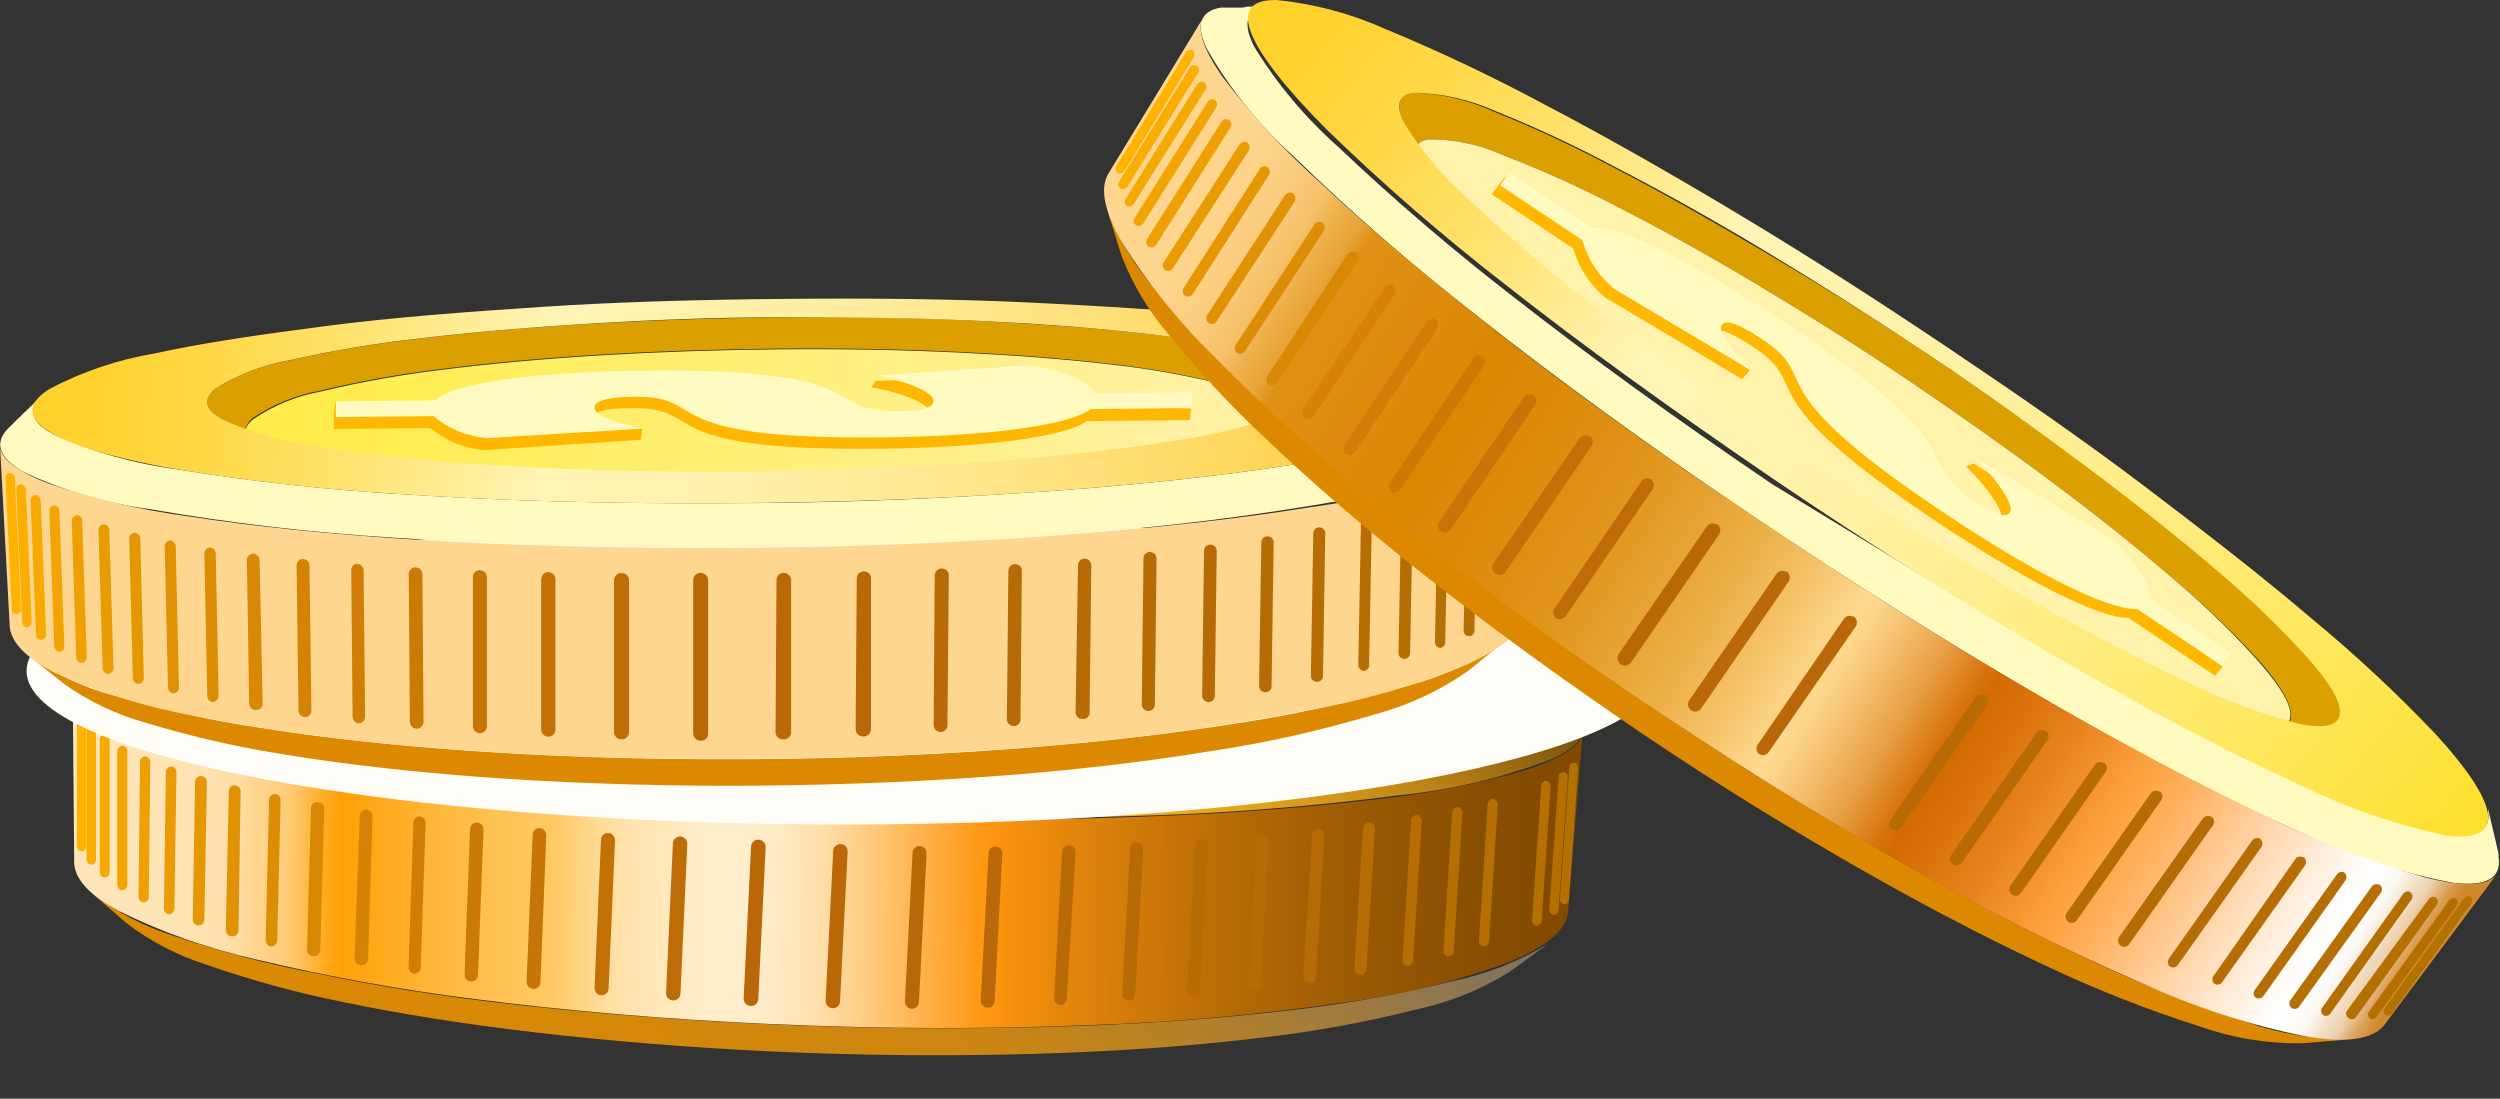 <svg width="223" height="98" viewBox="0 0 223 98" fill="none" xmlns="http://www.w3.org/2000/svg">
<rect x="0" y="0" width="223" height="98" fill="#333333" stroke="none"/>
<path d="M25.576 59.226C25.368 59.055 25.186 58.856 25.034 58.634C24.926 58.455 24.867 58.25 24.865 58.041C24.867 57.827 24.938 57.619 25.068 57.449C25.219 57.22 25.415 57.025 25.643 56.873C27.703 55.715 29.968 54.968 32.312 54.673C36.137 53.994 39.997 53.525 43.873 53.268C48.291 52.929 53.301 52.709 58.65 52.625C63.998 52.54 69.669 52.625 75.576 52.811C81.483 52.997 87.171 53.37 92.35 53.81C97.53 54.25 102.506 54.842 106.636 55.502C110.221 56.008 113.767 56.761 117.249 57.753C120.042 58.583 121.87 59.446 122.327 60.428C122.422 60.561 122.476 60.721 122.479 60.885C122.513 61.029 122.513 61.18 122.479 61.325C122.412 61.484 122.32 61.633 122.208 61.765C122.064 61.927 121.899 62.069 121.717 62.188L118.146 64.744C118.324 64.62 118.488 64.478 118.637 64.321C118.754 64.199 118.846 64.055 118.908 63.898C118.941 63.753 118.941 63.602 118.908 63.458C118.906 63.303 118.865 63.152 118.789 63.017C118.366 62.103 116.707 61.223 114.151 60.394C110.928 59.436 107.642 58.7 104.317 58.194C100.424 57.55 95.854 56.992 90.979 56.501C86.104 56.01 80.823 55.722 75.254 55.519C69.686 55.316 64.337 55.265 59.361 55.35C54.384 55.434 49.662 55.671 45.532 56.01C41.925 56.278 38.336 56.753 34.784 57.432C32.619 57.725 30.539 58.462 28.673 59.598C28.477 59.754 28.311 59.943 28.182 60.157C28.075 60.33 28.016 60.529 28.013 60.732C28.034 60.943 28.104 61.146 28.216 61.325C28.364 61.545 28.547 61.739 28.758 61.9L25.576 59.226Z" fill="url(#paint0_linear)"/>
<path d="M8.243 79.707L11.307 82.365C13.41 83.961 15.768 85.191 18.28 86.004C22.31 87.418 26.433 88.549 30.62 89.389C35.698 90.438 41.402 91.352 47.8 92.097C54.198 92.842 61.341 93.434 68.806 93.79C76.879 94.162 84.716 94.213 92.046 94.01C99.375 93.807 105.959 93.333 111.832 92.639C116.74 92.113 121.604 91.242 126.389 90.032C129.341 89.399 132.16 88.253 134.717 86.647L138.102 84.176C135.438 85.796 132.511 86.936 129.453 87.544C124.442 88.782 119.352 89.676 114.219 90.218C108.058 90.929 101 91.403 93.332 91.606C85.664 91.809 77.286 91.759 68.738 91.369C60.85 91.014 53.386 90.421 46.531 89.677C39.675 88.932 33.684 87.984 28.402 86.867C24.029 86.044 19.718 84.913 15.505 83.482C12.882 82.658 10.424 81.38 8.243 79.707Z" fill="url(#paint1_linear)"/>
<path d="M7.312 59.514L7.6 59.26L7.752 59.125L8.04 58.871L8.328 58.6L8.48 58.481L8.768 58.211L9.056 57.957L9.208 57.821L9.496 57.567L9.783 57.297L9.936 57.178L10.223 56.907C8.971 58.041 9.36 59.209 11.29 60.377C14.678 62.052 18.294 63.221 22.021 63.847C28.65 65.219 35.345 66.252 42.079 66.945C50.271 67.825 59.581 68.519 69.635 68.908C80.163 69.331 90.268 69.365 99.358 69.094C108.447 68.823 116.132 68.265 122.377 67.402C126.887 66.979 131.327 66.001 135.597 64.49C138.136 63.39 138.982 62.171 137.865 60.885L140.675 63.695C141.893 65.117 141.098 66.471 138.491 67.672C134.081 69.367 129.465 70.466 124.764 70.939C116.75 71.976 108.688 72.597 100.61 72.801C91.03 73.123 80.299 73.089 69.263 72.649C58.7 72.31 48.9 71.616 40.301 70.618C33.248 69.879 26.241 68.749 19.313 67.232C15.437 66.52 11.696 65.207 8.226 63.339C6.229 62.036 5.924 60.75 7.312 59.514Z" fill="url(#paint2_linear)"/>
<path d="M29.367 62.307C31.8 63.585 34.414 64.481 37.12 64.964C41.837 65.975 46.606 66.732 51.405 67.232C57.177 67.876 63.728 68.367 70.769 68.654C77.81 68.942 84.632 68.959 90.793 68.773C96.954 68.587 102.269 68.214 106.67 67.672C109.984 67.35 113.252 66.668 116.419 65.641C118.468 64.863 119.365 63.949 118.908 63.035C118.451 62.121 116.826 61.24 114.27 60.411C111.046 59.453 107.76 58.718 104.436 58.211C100.543 57.568 95.972 57.009 91.098 56.518C86.223 56.027 80.942 55.739 75.373 55.536C69.804 55.333 64.456 55.282 59.479 55.367C54.503 55.452 49.78 55.689 45.65 56.027C42.043 56.296 38.455 56.77 34.902 57.449C32.738 57.742 30.657 58.48 28.792 59.616C27.742 60.462 27.979 61.427 29.367 62.307Z" fill="url(#paint3_linear)"/>
<path d="M20.481 53.539C24.679 52.794 29.875 52.219 35.715 51.846C41.554 51.474 47.851 51.169 54.672 51.084C61.493 51 68.636 51.084 76.135 51.322C83.633 51.559 90.827 52.016 97.445 52.574C104.063 53.133 110.444 53.86 115.929 54.69C120.737 55.361 125.502 56.317 130.197 57.55C134.091 58.651 136.782 59.835 137.831 61.071C138.881 62.307 138.102 63.576 135.563 64.676C131.293 66.188 126.853 67.165 122.344 67.588C116.098 68.4 108.278 68.976 99.324 69.28C90.37 69.585 80.129 69.517 69.601 69.094C59.073 68.671 49.425 67.96 40.996 67.012C34.169 66.3 27.387 65.203 20.684 63.728C15.606 62.544 12.221 61.291 10.528 60.022C8.836 58.752 9.056 57.601 10.951 56.467C13.947 54.978 17.166 53.989 20.481 53.539ZM25.559 56.924C24.357 57.804 24.56 58.735 25.999 59.649C28.59 60.963 31.362 61.882 34.225 62.374C39.308 63.432 44.444 64.217 49.611 64.727C55.84 65.404 62.932 65.929 70.583 66.217C78.234 66.504 85.613 66.555 92.282 66.369C98.951 66.183 104.689 65.793 109.429 65.235C112.959 64.923 116.444 64.225 119.822 63.153C121.988 62.357 122.885 61.46 122.327 60.479C121.768 59.497 119.974 58.634 117.249 57.804C113.767 56.811 110.221 56.059 106.636 55.553C102.455 54.893 97.614 54.318 92.35 53.86C87.086 53.403 81.517 53.065 75.576 52.862C69.635 52.659 63.948 52.591 58.65 52.676C53.352 52.76 48.291 52.98 43.873 53.319C39.997 53.576 36.137 54.045 32.312 54.724C29.971 55.003 27.707 55.733 25.643 56.873L25.559 56.924Z" fill="url(#paint4_linear)"/>
<path d="M6.618 76.931L6.483 61.054C6.483 62.205 7.888 63.39 10.579 64.541C14.567 66.066 18.694 67.2 22.901 67.926C28.436 69.026 35.207 70.042 42.993 70.855C50.779 71.667 59.818 72.344 69.297 72.733C79.452 73.14 89.253 73.207 98.19 72.97C107.127 72.733 114.845 72.209 121.362 71.464C126.35 70.986 131.285 70.057 136.105 68.688C139.372 67.638 141.183 66.454 141.183 65.184L139.879 81.281C139.744 82.974 137.967 84.412 134.7 85.784C129.975 87.527 125.07 88.737 120.076 89.389C112.475 90.501 104.818 91.185 97.14 91.437C88.305 91.809 78.64 91.792 68.62 91.335C59.259 90.912 50.491 90.151 42.654 89.152C35.968 88.333 29.334 87.135 22.783 85.564C18.57 84.618 14.485 83.175 10.613 81.264C8.023 79.893 6.635 78.404 6.618 76.931Z" fill="url(#paint5_linear)"/>
<path d="M83.819 64.727C63.152 64.05 68.856 60.462 62.086 60.208C60.156 60.208 58.548 60.309 58.531 60.986C58.514 61.663 62.949 62.053 62.949 62.053L62.78 63.035L48.9 63.272C47.193 63.037 45.599 62.287 44.33 61.122L35.867 60.851V59.429L36.053 58.464L44.516 59.751C46.412 58.194 54.046 57.635 63.135 57.94C84.056 58.651 78.233 62.256 85.292 62.493C87.204 62.493 88.338 62.358 88.372 61.697C88.406 61.037 86.409 60.005 83.294 59.26L83.701 58.701L97.106 58.972C100.051 59.666 102.184 60.665 102.624 61.68L111.392 62.374L111.257 63.373L102.184 63.051C100.035 64.507 92.553 65.032 83.819 64.727Z" fill="url(#paint6_linear)"/>
<path d="M84.09 63.745C63.423 63.051 69.161 59.446 62.424 59.209C60.512 59.209 58.887 59.311 58.87 59.988C58.853 60.665 60.19 61.274 62.983 62.053L49.256 62.29C47.546 62.049 45.948 61.3 44.669 60.14L36.087 59.852V58.464L44.821 58.752C46.717 57.212 54.367 56.653 63.44 56.958C84.344 57.652 78.538 61.274 85.58 61.511C87.509 61.511 88.643 61.376 88.66 60.716C88.677 60.056 86.714 59.023 83.582 58.278L97.394 57.99C100.339 58.667 102.472 59.683 102.929 60.699L111.392 60.986V62.374L102.557 62.154C100.339 63.525 92.79 64.033 84.09 63.745Z" fill="url(#paint7_linear)"/>
<path d="M139.473 80.655C139.531 80.662 139.59 80.657 139.647 80.64C139.703 80.623 139.755 80.594 139.799 80.556C139.844 80.518 139.88 80.471 139.905 80.418C139.931 80.365 139.945 80.307 139.947 80.249L140.776 68.485C140.781 68.427 140.774 68.369 140.756 68.314C140.738 68.258 140.709 68.207 140.672 68.163C140.634 68.119 140.588 68.083 140.536 68.057C140.484 68.031 140.428 68.015 140.37 68.011C140.269 68.025 140.176 68.073 140.105 68.147C140.035 68.22 139.991 68.316 139.981 68.417L139.151 80.265C139.159 80.356 139.193 80.441 139.251 80.511C139.308 80.58 139.386 80.631 139.473 80.655Z" fill="#B37100"/>
<path d="M138.542 81.603C138.6 81.61 138.659 81.605 138.716 81.588C138.772 81.57 138.824 81.542 138.868 81.504C138.913 81.466 138.949 81.418 138.975 81.366C139 81.313 139.014 81.255 139.016 81.196L139.845 69.348C139.85 69.288 139.843 69.228 139.824 69.17C139.805 69.113 139.775 69.06 139.736 69.014C139.697 68.969 139.649 68.931 139.595 68.904C139.541 68.877 139.482 68.861 139.422 68.857C139.32 68.869 139.225 68.916 139.154 68.99C139.083 69.064 139.04 69.161 139.033 69.263L138.204 81.112C138.188 81.221 138.214 81.332 138.277 81.423C138.34 81.514 138.434 81.578 138.542 81.603Z" fill="#B37001"/>
<path d="M137.019 82.567C137.08 82.572 137.142 82.564 137.2 82.544C137.258 82.524 137.312 82.493 137.358 82.452C137.404 82.411 137.441 82.361 137.467 82.305C137.493 82.249 137.507 82.189 137.509 82.127L138.322 70.143C138.327 70.02 138.283 69.9 138.201 69.809C138.119 69.717 138.005 69.661 137.882 69.653C137.776 69.667 137.679 69.717 137.605 69.794C137.532 69.87 137.486 69.97 137.476 70.076L136.663 82.076C136.656 82.187 136.687 82.296 136.752 82.386C136.817 82.476 136.911 82.54 137.019 82.567Z" fill="#B47001"/>
<path d="M132.296 84.413C132.361 84.42 132.427 84.413 132.489 84.394C132.552 84.374 132.609 84.342 132.659 84.299C132.708 84.256 132.748 84.203 132.776 84.144C132.804 84.085 132.819 84.021 132.821 83.956L133.6 71.769C133.604 71.704 133.596 71.639 133.576 71.578C133.555 71.517 133.523 71.46 133.48 71.411C133.438 71.363 133.386 71.323 133.328 71.294C133.27 71.265 133.207 71.248 133.143 71.244C133.028 71.259 132.922 71.312 132.842 71.395C132.762 71.478 132.713 71.586 132.703 71.701L131.924 83.905C131.913 84.02 131.945 84.136 132.014 84.23C132.082 84.323 132.183 84.388 132.296 84.413Z" fill="#B56F02"/>
<path d="M129.148 85.31C129.214 85.314 129.28 85.305 129.342 85.284C129.405 85.262 129.462 85.228 129.511 85.184C129.56 85.14 129.6 85.086 129.627 85.026C129.655 84.966 129.67 84.902 129.673 84.836L130.451 72.53C130.456 72.463 130.447 72.397 130.426 72.333C130.404 72.27 130.371 72.211 130.327 72.161C130.283 72.111 130.229 72.07 130.169 72.04C130.109 72.01 130.044 71.993 129.977 71.989C129.862 72.007 129.755 72.064 129.676 72.15C129.596 72.236 129.547 72.346 129.537 72.463L128.759 84.768C128.747 84.89 128.78 85.012 128.852 85.112C128.923 85.211 129.029 85.281 129.148 85.31Z" fill="#B56E03"/>
<path d="M125.492 86.139C125.56 86.146 125.629 86.139 125.694 86.119C125.76 86.098 125.82 86.065 125.872 86.021C125.925 85.977 125.967 85.922 125.998 85.861C126.029 85.8 126.047 85.733 126.051 85.665L126.812 73.258C126.817 73.189 126.808 73.12 126.786 73.054C126.764 72.989 126.729 72.928 126.683 72.877C126.637 72.825 126.582 72.782 126.52 72.752C126.458 72.722 126.391 72.704 126.322 72.699C126.2 72.715 126.088 72.773 126.004 72.862C125.921 72.952 125.871 73.068 125.865 73.19L125.103 85.597C125.088 85.72 125.119 85.844 125.191 85.944C125.264 86.045 125.371 86.114 125.492 86.139Z" fill="#B66D03"/>
<path d="M121.328 86.935C121.399 86.939 121.469 86.93 121.536 86.906C121.602 86.883 121.663 86.847 121.715 86.799C121.767 86.752 121.809 86.695 121.839 86.63C121.868 86.567 121.885 86.497 121.887 86.427L122.649 73.918C122.653 73.848 122.643 73.778 122.62 73.711C122.597 73.644 122.561 73.583 122.513 73.531C122.466 73.479 122.408 73.437 122.344 73.408C122.28 73.378 122.211 73.362 122.141 73.36H122.056C121.933 73.375 121.818 73.432 121.732 73.521C121.646 73.611 121.593 73.727 121.582 73.851L120.82 86.359C120.816 86.43 120.825 86.502 120.848 86.569C120.872 86.637 120.908 86.699 120.955 86.752C121.002 86.806 121.059 86.85 121.123 86.881C121.187 86.912 121.257 86.93 121.328 86.935Z" fill="#B66D04"/>
<path d="M116.809 87.645C116.88 87.652 116.953 87.644 117.021 87.622C117.09 87.6 117.153 87.564 117.207 87.516C117.261 87.469 117.304 87.411 117.335 87.345C117.365 87.28 117.382 87.21 117.384 87.138L118.129 74.51C118.134 74.439 118.124 74.368 118.101 74.3C118.078 74.233 118.042 74.171 117.995 74.117C117.947 74.064 117.89 74.02 117.826 73.989C117.762 73.958 117.692 73.939 117.621 73.935H117.52C117.392 73.954 117.275 74.017 117.189 74.113C117.103 74.208 117.052 74.331 117.046 74.46L116.25 87.07C116.245 87.145 116.256 87.221 116.283 87.291C116.309 87.362 116.349 87.427 116.402 87.481C116.455 87.535 116.518 87.578 116.588 87.606C116.658 87.635 116.733 87.648 116.809 87.645Z" fill="#B66C04"/>
<path d="M111.816 88.288C111.89 88.296 111.964 88.287 112.035 88.264C112.105 88.241 112.17 88.204 112.226 88.155C112.281 88.106 112.326 88.046 112.358 87.978C112.389 87.911 112.406 87.838 112.408 87.764L113.153 75.035C113.157 74.96 113.147 74.886 113.122 74.815C113.097 74.744 113.058 74.68 113.008 74.624C112.957 74.569 112.896 74.524 112.828 74.493C112.76 74.462 112.686 74.445 112.611 74.443C112.481 74.451 112.358 74.508 112.268 74.602C112.177 74.696 112.124 74.82 112.12 74.951L111.376 87.679C111.36 87.817 111.396 87.956 111.478 88.069C111.559 88.182 111.68 88.26 111.816 88.288Z" fill="#B76B05"/>
<path d="M106.433 88.847C106.508 88.854 106.584 88.845 106.656 88.821C106.727 88.797 106.793 88.759 106.849 88.708C106.905 88.657 106.949 88.594 106.98 88.525C107.01 88.456 107.026 88.381 107.025 88.305L107.753 75.475C107.758 75.4 107.747 75.324 107.723 75.252C107.698 75.181 107.659 75.115 107.609 75.058C107.558 75.002 107.497 74.956 107.429 74.922C107.361 74.889 107.287 74.87 107.211 74.866H107.11C106.977 74.882 106.854 74.946 106.764 75.045C106.673 75.145 106.622 75.273 106.619 75.408L105.891 88.238C105.887 88.313 105.897 88.389 105.922 88.461C105.947 88.532 105.985 88.598 106.036 88.655C106.086 88.712 106.147 88.758 106.215 88.791C106.283 88.824 106.357 88.843 106.433 88.847Z" fill="#B76B05"/>
<path d="M100.661 89.236C100.738 89.243 100.817 89.234 100.89 89.209C100.964 89.184 101.032 89.144 101.089 89.092C101.147 89.039 101.192 88.975 101.223 88.904C101.255 88.833 101.271 88.755 101.27 88.678L101.981 75.746C101.991 75.591 101.939 75.439 101.838 75.323C101.737 75.206 101.594 75.133 101.44 75.12H101.338C101.2 75.132 101.071 75.193 100.975 75.293C100.878 75.392 100.821 75.523 100.813 75.661L100.102 88.593C100.095 88.672 100.105 88.752 100.129 88.828C100.154 88.903 100.193 88.973 100.245 89.033C100.297 89.093 100.361 89.142 100.432 89.177C100.504 89.212 100.582 89.232 100.661 89.236Z" fill="#B86A06"/>
<path d="M94.534 89.643C94.612 89.65 94.691 89.641 94.765 89.616C94.84 89.591 94.909 89.551 94.968 89.499C95.026 89.447 95.074 89.383 95.107 89.312C95.14 89.24 95.158 89.163 95.16 89.084L95.938 76.034C95.943 75.875 95.885 75.721 95.778 75.604C95.671 75.487 95.522 75.416 95.363 75.408H95.261C95.119 75.424 94.988 75.491 94.891 75.597C94.795 75.703 94.74 75.84 94.737 75.983L94.026 89.016C94.016 89.166 94.062 89.313 94.157 89.429C94.251 89.546 94.385 89.622 94.534 89.643Z" fill="#B86A06"/>
<path d="M88.067 89.88C88.15 89.887 88.234 89.877 88.312 89.85C88.391 89.824 88.464 89.782 88.525 89.726C88.587 89.671 88.637 89.603 88.672 89.528C88.707 89.452 88.726 89.37 88.728 89.287L89.405 76.153C89.409 76.073 89.398 75.992 89.371 75.917C89.345 75.841 89.304 75.771 89.25 75.712C89.197 75.652 89.132 75.603 89.06 75.569C88.988 75.534 88.909 75.514 88.829 75.509H88.728C88.584 75.525 88.45 75.592 88.351 75.697C88.252 75.803 88.193 75.94 88.186 76.085L87.475 89.237C87.471 89.318 87.482 89.4 87.51 89.476C87.537 89.553 87.58 89.624 87.635 89.683C87.691 89.743 87.757 89.792 87.832 89.826C87.906 89.859 87.986 89.878 88.067 89.88Z" fill="#B96907"/>
<path d="M81.314 89.981C81.398 89.986 81.481 89.974 81.56 89.945C81.639 89.917 81.711 89.873 81.773 89.816C81.835 89.759 81.884 89.691 81.919 89.615C81.953 89.538 81.972 89.456 81.974 89.372L82.651 76.136C82.656 76.053 82.644 75.971 82.617 75.893C82.59 75.816 82.547 75.744 82.492 75.683C82.437 75.621 82.37 75.571 82.296 75.536C82.222 75.5 82.141 75.48 82.059 75.475H81.94C81.795 75.495 81.661 75.565 81.562 75.674C81.463 75.782 81.405 75.921 81.399 76.068L80.722 89.321C80.717 89.403 80.729 89.486 80.756 89.564C80.784 89.641 80.826 89.713 80.881 89.774C80.936 89.836 81.002 89.885 81.077 89.921C81.151 89.957 81.232 89.977 81.314 89.981Z" fill="#B96807"/>
<path d="M74.256 89.93C74.341 89.937 74.426 89.927 74.507 89.9C74.588 89.872 74.662 89.829 74.726 89.772C74.789 89.715 74.84 89.645 74.876 89.568C74.911 89.49 74.931 89.406 74.933 89.321L75.61 75.966C75.615 75.882 75.602 75.797 75.574 75.717C75.546 75.638 75.502 75.564 75.446 75.501C75.389 75.438 75.321 75.387 75.244 75.351C75.168 75.314 75.085 75.293 75.001 75.289H74.882C74.732 75.309 74.594 75.381 74.492 75.492C74.39 75.604 74.33 75.747 74.323 75.898L73.646 89.253C73.642 89.338 73.654 89.422 73.682 89.502C73.71 89.582 73.754 89.655 73.811 89.718C73.867 89.781 73.936 89.832 74.012 89.869C74.088 89.905 74.171 89.926 74.256 89.93Z" fill="#BA6808"/>
<path d="M66.944 89.727C67.03 89.737 67.118 89.728 67.2 89.702C67.283 89.676 67.36 89.633 67.425 89.575C67.49 89.518 67.543 89.448 67.579 89.369C67.616 89.29 67.636 89.205 67.638 89.118L68.298 75.577C68.302 75.491 68.29 75.405 68.26 75.324C68.231 75.243 68.186 75.169 68.128 75.106C68.069 75.043 67.999 74.992 67.921 74.957C67.842 74.921 67.758 74.902 67.672 74.9H67.57C67.417 74.916 67.275 74.986 67.169 75.098C67.064 75.21 67.002 75.356 66.995 75.509L66.334 89.05C66.33 89.135 66.342 89.219 66.37 89.299C66.398 89.379 66.442 89.452 66.499 89.515C66.555 89.578 66.624 89.629 66.7 89.666C66.776 89.702 66.859 89.723 66.944 89.727Z" fill="#BA6708"/>
<path d="M60.021 89.237C60.106 89.244 60.191 89.233 60.272 89.206C60.353 89.178 60.427 89.135 60.491 89.078C60.554 89.021 60.605 88.951 60.641 88.874C60.676 88.796 60.696 88.713 60.698 88.627L61.307 75.289C61.312 75.205 61.3 75.12 61.272 75.04C61.243 74.961 61.2 74.887 61.143 74.824C61.087 74.761 61.018 74.71 60.942 74.674C60.865 74.638 60.782 74.617 60.698 74.612H60.596C60.445 74.632 60.304 74.703 60.2 74.814C60.095 74.925 60.032 75.069 60.021 75.222L59.412 88.576C59.407 88.66 59.419 88.744 59.448 88.823C59.476 88.901 59.52 88.974 59.577 89.035C59.633 89.097 59.702 89.146 59.778 89.181C59.855 89.216 59.937 89.234 60.021 89.237Z" fill="#BE6C08"/>
<path d="M53.623 88.779C53.706 88.786 53.789 88.776 53.868 88.75C53.947 88.723 54.019 88.681 54.081 88.626C54.143 88.57 54.193 88.503 54.227 88.427C54.262 88.352 54.281 88.27 54.283 88.187L54.859 74.951C54.861 74.868 54.847 74.786 54.817 74.71C54.788 74.633 54.744 74.562 54.687 74.503C54.631 74.443 54.563 74.395 54.488 74.361C54.413 74.328 54.331 74.309 54.249 74.307H54.148C54.002 74.327 53.868 74.397 53.77 74.505C53.67 74.614 53.613 74.753 53.606 74.9L53.031 88.136C53.026 88.299 53.085 88.458 53.196 88.578C53.307 88.698 53.46 88.771 53.623 88.779Z" fill="#C37007"/>
<path d="M47.563 88.204C47.644 88.211 47.725 88.201 47.801 88.176C47.878 88.15 47.949 88.109 48.009 88.055C48.069 88.001 48.118 87.936 48.152 87.862C48.186 87.789 48.204 87.71 48.206 87.629L48.731 74.511C48.736 74.347 48.676 74.189 48.566 74.069C48.455 73.948 48.302 73.876 48.139 73.868H48.037C47.895 73.884 47.763 73.951 47.667 74.057C47.57 74.163 47.516 74.3 47.512 74.443L46.971 87.544C46.966 87.626 46.978 87.709 47.005 87.786C47.032 87.864 47.075 87.936 47.13 87.997C47.185 88.058 47.252 88.108 47.326 88.144C47.4 88.179 47.481 88.2 47.563 88.204Z" fill="#C77507"/>
<path d="M42.011 87.544C42.091 87.551 42.171 87.541 42.247 87.516C42.323 87.49 42.392 87.449 42.451 87.394C42.51 87.34 42.557 87.275 42.589 87.201C42.621 87.128 42.638 87.049 42.637 86.969L43.128 74.003C43.133 73.844 43.075 73.69 42.968 73.573C42.86 73.456 42.711 73.385 42.553 73.377H42.451C42.31 73.396 42.181 73.465 42.085 73.57C41.989 73.675 41.933 73.81 41.926 73.952L41.435 86.952C41.435 87.106 41.496 87.254 41.603 87.365C41.711 87.475 41.857 87.54 42.011 87.544Z" fill="#CB7A06"/>
<path d="M36.917 86.867C37.071 86.871 37.221 86.816 37.335 86.711C37.449 86.607 37.517 86.462 37.526 86.308L37.966 73.427C37.966 73.271 37.907 73.121 37.8 73.008C37.693 72.895 37.546 72.827 37.391 72.818C37.25 72.83 37.118 72.894 37.022 72.997C36.925 73.1 36.869 73.235 36.866 73.376L36.443 86.241C36.432 86.385 36.474 86.528 36.561 86.644C36.648 86.759 36.775 86.838 36.917 86.867Z" fill="#D07E06"/>
<path d="M32.245 86.105C32.395 86.11 32.54 86.056 32.651 85.954C32.762 85.853 32.828 85.713 32.837 85.563L33.227 72.801C33.231 72.651 33.177 72.505 33.076 72.395C32.975 72.284 32.834 72.217 32.685 72.208H32.583C32.447 72.225 32.322 72.291 32.231 72.394C32.141 72.497 32.091 72.63 32.092 72.767L31.619 85.513C31.616 85.594 31.63 85.675 31.661 85.751C31.692 85.826 31.739 85.894 31.798 85.95C31.857 86.006 31.928 86.049 32.005 86.075C32.082 86.102 32.164 86.112 32.245 86.105Z" fill="#D48305"/>
<path d="M27.996 85.293C28.069 85.295 28.142 85.283 28.211 85.257C28.28 85.231 28.343 85.191 28.396 85.141C28.449 85.091 28.492 85.031 28.523 84.964C28.553 84.897 28.569 84.824 28.571 84.751L28.927 72.124C28.929 72.051 28.917 71.978 28.891 71.909C28.865 71.84 28.826 71.777 28.775 71.724C28.725 71.671 28.665 71.627 28.598 71.597C28.531 71.567 28.459 71.551 28.385 71.549H28.233C28.098 71.561 27.973 71.624 27.882 71.724C27.791 71.824 27.741 71.955 27.742 72.09L27.387 84.717C27.384 84.796 27.398 84.875 27.428 84.949C27.458 85.022 27.504 85.088 27.561 85.142C27.619 85.197 27.688 85.239 27.762 85.264C27.837 85.29 27.917 85.3 27.996 85.293Z" fill="#D88805"/>
<path d="M24.171 84.43C24.242 84.432 24.313 84.42 24.379 84.395C24.446 84.37 24.507 84.332 24.559 84.283C24.611 84.234 24.652 84.176 24.682 84.111C24.711 84.046 24.727 83.976 24.729 83.905L25.034 71.379C25.034 71.234 24.977 71.094 24.876 70.99C24.775 70.886 24.637 70.825 24.492 70.821C24.362 70.837 24.241 70.898 24.151 70.994C24.062 71.09 24.009 71.214 24.002 71.346L23.697 83.871C23.695 84.005 23.742 84.136 23.829 84.239C23.916 84.341 24.038 84.409 24.171 84.43Z" fill="#DD8D04"/>
<path d="M20.735 83.516C20.805 83.518 20.875 83.506 20.941 83.481C21.006 83.455 21.066 83.417 21.116 83.368C21.167 83.319 21.207 83.26 21.235 83.196C21.262 83.131 21.276 83.061 21.276 82.991L21.462 70.618C21.467 70.547 21.457 70.477 21.434 70.41C21.411 70.344 21.374 70.283 21.327 70.231C21.28 70.178 21.222 70.136 21.158 70.107C21.094 70.078 21.025 70.061 20.955 70.059H20.87C20.744 70.072 20.628 70.131 20.543 70.225C20.459 70.319 20.412 70.441 20.413 70.567L20.142 82.974C20.144 83.049 20.161 83.123 20.192 83.191C20.224 83.259 20.268 83.32 20.323 83.37C20.379 83.421 20.444 83.46 20.514 83.485C20.585 83.51 20.66 83.52 20.735 83.516Z" fill="#E19104"/>
<path d="M17.705 82.55C17.773 82.553 17.841 82.541 17.904 82.517C17.968 82.492 18.026 82.455 18.075 82.408C18.124 82.36 18.163 82.304 18.189 82.241C18.216 82.178 18.23 82.111 18.23 82.043L18.45 69.754C18.452 69.686 18.44 69.618 18.416 69.555C18.391 69.491 18.354 69.433 18.307 69.384C18.26 69.335 18.203 69.296 18.14 69.27C18.077 69.243 18.01 69.229 17.942 69.229H17.857C17.734 69.249 17.622 69.31 17.538 69.402C17.455 69.495 17.406 69.613 17.4 69.737L17.197 82.026C17.195 82.094 17.206 82.162 17.231 82.225C17.255 82.289 17.292 82.347 17.34 82.396C17.387 82.445 17.444 82.484 17.506 82.51C17.569 82.537 17.637 82.55 17.705 82.55Z" fill="#E59603"/>
<path d="M15.048 81.552C15.182 81.552 15.312 81.499 15.407 81.403C15.502 81.308 15.556 81.179 15.556 81.044L15.742 68.891C15.744 68.823 15.733 68.755 15.708 68.692C15.684 68.628 15.646 68.57 15.599 68.521C15.552 68.472 15.495 68.433 15.432 68.407C15.37 68.38 15.302 68.367 15.234 68.367C15.111 68.383 14.999 68.444 14.918 68.537C14.837 68.631 14.793 68.751 14.794 68.874L14.625 81.027C14.622 81.151 14.663 81.271 14.741 81.367C14.818 81.463 14.927 81.528 15.048 81.552Z" fill="#E99B03"/>
<path d="M12.78 80.503C12.91 80.503 13.035 80.451 13.127 80.359C13.219 80.267 13.271 80.142 13.271 80.012L13.406 67.96C13.406 67.83 13.354 67.705 13.262 67.613C13.17 67.521 13.045 67.469 12.915 67.469C12.8 67.485 12.694 67.542 12.616 67.629C12.539 67.715 12.495 67.827 12.492 67.943L12.356 79.995C12.358 80.115 12.401 80.231 12.478 80.324C12.555 80.416 12.662 80.479 12.78 80.503Z" fill="#EE9F02"/>
<path d="M10.867 79.419C10.994 79.419 11.116 79.37 11.208 79.281C11.3 79.193 11.353 79.073 11.357 78.945V67.012C11.358 66.885 11.308 66.763 11.22 66.671C11.131 66.579 11.011 66.526 10.884 66.521C10.768 66.537 10.662 66.594 10.585 66.681C10.508 66.767 10.463 66.879 10.46 66.995V78.928C10.462 79.044 10.503 79.156 10.577 79.246C10.651 79.335 10.753 79.396 10.867 79.419Z" fill="#F2A402"/>
<path d="M9.326 78.285C9.446 78.281 9.56 78.231 9.645 78.147C9.73 78.062 9.779 77.948 9.783 77.828V65.98C9.779 65.857 9.727 65.741 9.639 65.655C9.55 65.57 9.432 65.522 9.309 65.523C9.196 65.531 9.09 65.584 9.014 65.669C8.938 65.754 8.898 65.866 8.903 65.98V77.828C8.907 77.942 8.951 78.052 9.029 78.136C9.107 78.22 9.213 78.273 9.326 78.285Z" fill="#F6A901"/>
<path d="M8.125 77.134C8.241 77.134 8.353 77.088 8.436 77.005C8.518 76.922 8.565 76.811 8.565 76.694V64.998C8.565 64.876 8.516 64.76 8.431 64.675C8.345 64.589 8.229 64.541 8.108 64.541C8.001 64.557 7.904 64.609 7.833 64.69C7.762 64.77 7.721 64.873 7.718 64.981V76.677C7.718 76.79 7.759 76.899 7.834 76.983C7.909 77.068 8.012 77.121 8.125 77.134Z" fill="#FBAD01"/>
<path d="M7.261 75.949C7.319 75.949 7.376 75.938 7.43 75.916C7.483 75.894 7.532 75.861 7.573 75.82C7.613 75.779 7.646 75.731 7.668 75.677C7.69 75.624 7.701 75.567 7.701 75.509V63.931C7.702 63.874 7.69 63.818 7.668 63.766C7.645 63.713 7.613 63.666 7.572 63.626C7.531 63.587 7.482 63.556 7.429 63.535C7.375 63.515 7.318 63.506 7.261 63.508C7.155 63.517 7.056 63.565 6.984 63.644C6.912 63.722 6.872 63.825 6.872 63.931V75.509C6.871 75.618 6.911 75.722 6.983 75.804C7.054 75.885 7.154 75.937 7.261 75.949Z" fill="#FFB200"/>
<path style="mix-blend-mode:multiply" d="M75.305 73.546C115.587 73.546 148.241 67.415 148.241 59.853C148.241 52.29 115.587 46.159 75.305 46.159C35.024 46.159 2.37 52.29 2.37 59.853C2.37 67.415 35.024 73.546 75.305 73.546Z" fill="url(#paint8_radial)"/>
<path d="M19.262 37.052C19.037 36.891 18.842 36.69 18.687 36.46C18.558 36.289 18.486 36.082 18.484 35.868C18.485 35.658 18.543 35.453 18.653 35.275C18.806 35.044 18.994 34.838 19.212 34.666C21.246 33.405 23.505 32.549 25.864 32.144C29.706 31.279 33.594 30.63 37.509 30.197C41.978 29.656 47.022 29.215 52.455 28.894C57.888 28.572 63.593 28.369 69.602 28.318C75.61 28.268 81.348 28.318 86.629 28.589C91.91 28.86 96.887 29.182 101.152 29.656C104.805 30.02 108.429 30.625 112.002 31.467C114.879 32.194 116.758 33.024 117.334 33.955C117.423 34.087 117.481 34.237 117.503 34.395C117.545 34.544 117.545 34.703 117.503 34.852C117.445 35.018 117.359 35.172 117.249 35.309C117.108 35.478 116.949 35.631 116.775 35.766L113.255 38.457C113.427 38.333 113.581 38.185 113.712 38.017C113.824 37.885 113.915 37.737 113.982 37.577C114.016 37.432 114.016 37.282 113.982 37.137C113.977 36.981 113.93 36.829 113.847 36.697C113.373 35.783 111.663 35.004 109.04 34.243C105.734 33.414 102.374 32.815 98.986 32.449C95.008 31.974 90.421 31.619 85.445 31.382C80.468 31.145 75.136 31.044 69.483 31.094C63.83 31.145 58.43 31.331 53.386 31.636C48.342 31.941 43.586 32.381 39.422 32.906C35.782 33.338 32.17 33.982 28.606 34.835C26.425 35.225 24.349 36.067 22.512 37.306C22.316 37.469 22.154 37.671 22.038 37.899C21.938 38.073 21.891 38.273 21.903 38.474C21.928 38.681 22.004 38.879 22.123 39.05C22.279 39.274 22.474 39.469 22.698 39.625L19.262 37.052Z" fill="url(#paint9_linear)"/>
<path d="M2.624 58.549L5.856 61.105C8.051 62.634 10.489 63.779 13.067 64.49C17.203 65.741 21.423 66.697 25.694 67.351C30.772 68.18 36.713 68.857 43.213 69.331C49.713 69.805 56.991 70.076 64.557 70.093C72.749 70.093 80.671 69.805 88.085 69.281C95.498 68.756 102.15 67.96 108.041 66.996C112.988 66.253 117.875 65.155 122.665 63.712C125.628 62.917 128.429 61.611 130.942 59.853L134.226 57.195C131.625 59.002 128.725 60.337 125.661 61.139C120.627 62.617 115.498 63.748 110.309 64.524C104.097 65.523 96.988 66.318 89.236 66.877C81.483 67.436 73.003 67.74 64.337 67.723C56.331 67.723 48.748 67.453 41.774 66.962C34.8 66.471 28.69 65.794 23.308 64.93C18.837 64.276 14.419 63.303 10.088 62.019C7.42 61.297 4.895 60.124 2.624 58.549Z" fill="url(#paint10_linear)"/>
<path d="M0.796 38.153L1.067 37.882L1.219 37.73L1.49 37.459L1.778 37.188L1.913 37.053L2.201 36.765L2.488 36.494L2.624 36.359L2.912 36.088L3.199 35.8L3.335 35.665L3.622 35.394C2.404 36.579 2.844 37.747 4.841 38.779C8.349 40.343 12.067 41.387 15.877 41.877C22.649 42.981 29.474 43.727 36.324 44.111C44.635 44.653 54.097 44.94 64.287 44.889C74.967 44.889 85.191 44.432 94.382 43.755C103.573 43.078 111.308 42.164 117.621 41.064C122.162 40.433 126.608 39.245 130.858 37.527C133.38 36.308 134.243 35.022 133.008 33.769L135.987 36.494C137.273 37.882 136.528 39.287 133.955 40.641C129.568 42.549 124.946 43.864 120.211 44.551C112.177 45.976 104.076 46.993 95.939 47.598C86.257 48.359 75.475 48.8 64.219 48.833C53.487 48.833 43.518 48.546 34.767 47.936C27.595 47.487 20.452 46.645 13.372 45.414C9.415 44.891 5.566 43.748 1.964 42.029C-0.152 40.742 -0.541 39.456 0.796 38.153Z" fill="url(#paint11_linear)"/>
<path d="M23.24 39.998C25.756 41.182 28.439 41.969 31.196 42.334C36.02 43.157 40.885 43.722 45.769 44.026C51.626 44.416 58.278 44.619 65.421 44.585C72.564 44.551 79.469 44.28 85.732 43.823C91.995 43.366 97.344 42.74 101.778 41.995C105.113 41.515 108.387 40.681 111.545 39.507C113.593 38.627 114.456 37.696 113.948 36.765C113.441 35.834 111.765 35.072 109.141 34.31C105.835 33.482 102.476 32.882 99.087 32.516C95.109 32.042 90.522 31.687 85.546 31.45C80.57 31.213 75.238 31.111 69.585 31.162C63.931 31.213 58.532 31.399 53.488 31.704C48.444 32.008 43.687 32.449 39.523 32.973C35.883 33.406 32.272 34.05 28.707 34.903C26.526 35.293 24.451 36.135 22.614 37.374C21.463 38.254 21.785 39.168 23.24 39.998Z" fill="url(#paint12_linear)"/>
<path d="M13.846 31.518C18.06 30.587 23.307 29.825 29.215 29.063C35.122 28.302 41.469 27.828 48.375 27.371C55.281 26.914 62.509 26.727 70.109 26.66C77.709 26.592 85.021 26.66 91.741 26.981C98.46 27.303 104.96 27.709 110.546 28.285C115.439 28.752 120.299 29.509 125.102 30.553C129.097 31.484 131.873 32.567 133.007 33.769C134.141 34.971 133.379 36.308 130.857 37.526C126.607 39.244 122.162 40.432 117.621 41.064C111.324 42.164 103.437 43.078 94.381 43.755C85.326 44.432 74.967 44.839 64.286 44.889C53.606 44.94 43.805 44.636 35.24 44.043C28.295 43.629 21.378 42.827 14.523 41.64C9.445 40.658 5.839 39.541 4.13 38.339C2.42 37.137 2.437 35.952 4.401 34.7C7.359 33.142 10.548 32.067 13.846 31.518ZM19.211 34.666C18.06 35.614 18.297 36.528 19.787 37.391C22.467 38.623 25.322 39.434 28.25 39.795C33.441 40.631 38.673 41.196 43.924 41.487C50.271 41.894 57.465 42.114 65.217 42.063C72.969 42.012 80.451 41.741 87.221 41.25C93.992 40.759 99.764 40.116 104.537 39.338C108.078 38.854 111.556 37.992 114.913 36.765C117.062 35.851 117.926 34.903 117.333 33.955C116.741 33.007 114.879 32.262 112.001 31.467C108.429 30.625 104.804 30.02 101.152 29.656C96.886 29.182 91.978 28.826 86.629 28.589C81.28 28.352 75.627 28.302 69.601 28.302C63.575 28.302 57.752 28.555 52.455 28.877C47.157 29.199 41.977 29.639 37.509 30.18C33.594 30.613 29.706 31.263 25.863 32.127C23.503 32.538 21.245 33.4 19.211 34.666Z" fill="url(#paint13_linear)"/>
<path d="M0.863 55.807L0 39.744C0 40.912 1.54 42.046 4.316 43.129C8.412 44.526 12.636 45.513 16.926 46.075C22.597 46.955 29.503 47.666 37.407 48.156C45.312 48.647 54.503 48.901 64.134 48.867C74.425 48.867 84.327 48.461 93.366 47.818C102.404 47.175 110.292 46.311 116.758 45.262C121.782 44.586 126.734 43.453 131.552 41.877C134.835 40.658 136.629 39.372 136.629 38.085L136.037 54.453C136.037 56.146 134.226 57.703 130.959 59.226C126.23 61.177 121.296 62.585 116.25 63.424C108.613 64.891 100.899 65.931 93.146 66.538C84.209 67.283 74.527 67.706 64.269 67.689C54.757 67.689 45.853 67.317 37.881 66.64C31.064 66.112 24.283 65.197 17.57 63.898C13.258 63.132 9.053 61.853 5.044 60.09C2.404 58.769 0.931 57.297 0.863 55.807Z" fill="url(#paint14_linear)"/>
<path d="M78.454 40.032C57.499 40.252 63.22 36.325 56.331 36.409C54.367 36.409 52.759 36.663 52.759 37.357C52.759 38.051 57.279 38.237 57.279 38.237L57.16 39.236L43.128 40.15C41.389 39.981 39.739 39.297 38.389 38.187L29.773 38.271V36.849L29.909 35.851L38.507 36.782C40.352 35.089 48.054 34.226 57.245 34.124C78.437 33.904 72.716 37.814 79.859 37.746C81.822 37.746 82.956 37.476 82.939 36.799C82.922 36.121 80.891 35.106 77.726 34.547L78.098 33.972L91.639 33.65C94.635 34.209 96.853 35.157 97.343 36.155L106.247 36.443L106.145 37.476L96.954 37.56C94.855 39.067 87.238 39.93 78.454 40.032Z" fill="url(#paint15_linear)"/>
<path d="M78.724 39.016C57.77 39.236 63.491 35.326 56.602 35.394C54.638 35.394 53.03 35.648 53.03 36.342C53.03 37.036 54.418 37.577 57.279 38.238L43.399 39.084C41.657 38.923 40.005 38.238 38.66 37.12L29.959 37.205V35.8L38.829 35.715C40.674 34.023 48.375 33.16 57.566 33.058C78.758 32.838 73.037 36.748 80.18 36.68C82.126 36.68 83.278 36.41 83.26 35.733C83.244 35.055 81.213 34.04 78.03 33.498L91.995 32.584C95.007 33.143 97.225 34.091 97.716 35.089L106.331 34.988V36.393L97.309 36.494C95.126 38.068 87.475 38.915 78.724 39.016Z" fill="url(#paint16_linear)"/>
<path d="M135.512 53.691C135.57 53.696 135.628 53.688 135.682 53.669C135.737 53.65 135.787 53.619 135.828 53.579C135.87 53.539 135.903 53.491 135.924 53.437C135.945 53.383 135.955 53.326 135.953 53.268L136.274 41.318C136.279 41.26 136.271 41.201 136.252 41.146C136.233 41.09 136.203 41.04 136.163 40.997C136.123 40.954 136.075 40.919 136.021 40.896C135.967 40.873 135.909 40.861 135.851 40.861C135.749 40.877 135.656 40.928 135.588 41.005C135.52 41.082 135.481 41.181 135.479 41.284L135.157 53.234C135.151 53.34 135.184 53.445 135.249 53.529C135.314 53.613 135.408 53.671 135.512 53.691Z" fill="#B37100"/>
<path d="M134.598 54.673C134.658 54.675 134.718 54.666 134.775 54.645C134.831 54.624 134.883 54.592 134.927 54.551C134.971 54.51 135.006 54.461 135.031 54.406C135.056 54.352 135.07 54.293 135.072 54.233L135.377 42.164C135.377 42.041 135.329 41.923 135.244 41.835C135.159 41.747 135.043 41.695 134.92 41.69C134.818 41.706 134.725 41.757 134.657 41.834C134.589 41.912 134.55 42.011 134.548 42.114L134.243 54.182C134.232 54.293 134.262 54.404 134.328 54.495C134.393 54.585 134.489 54.649 134.598 54.673Z" fill="#B37001"/>
<path d="M133.177 55.705C133.239 55.71 133.302 55.702 133.362 55.681C133.421 55.66 133.476 55.627 133.522 55.584C133.568 55.541 133.605 55.489 133.63 55.431C133.655 55.374 133.668 55.311 133.667 55.248L133.955 43.078C133.955 42.954 133.908 42.834 133.824 42.743C133.739 42.652 133.622 42.596 133.498 42.587H133.397C133.29 42.603 133.193 42.656 133.122 42.737C133.051 42.817 133.01 42.92 133.007 43.028L132.72 55.198C132.715 55.325 132.76 55.449 132.845 55.544C132.931 55.639 133.049 55.697 133.177 55.705Z" fill="#B47001"/>
<path d="M131.027 56.738C131.091 56.743 131.156 56.734 131.216 56.712C131.277 56.69 131.332 56.656 131.379 56.611C131.425 56.566 131.461 56.512 131.485 56.452C131.509 56.393 131.52 56.328 131.518 56.264L131.789 43.992C131.791 43.929 131.78 43.865 131.758 43.806C131.735 43.746 131.7 43.692 131.656 43.646C131.612 43.6 131.559 43.564 131.5 43.539C131.441 43.514 131.378 43.502 131.315 43.502H131.23C131.118 43.521 131.016 43.579 130.942 43.666C130.868 43.752 130.826 43.862 130.824 43.975L130.553 56.247C130.551 56.311 130.561 56.374 130.584 56.434C130.607 56.493 130.641 56.547 130.686 56.593C130.73 56.639 130.783 56.675 130.842 56.7C130.9 56.725 130.963 56.738 131.027 56.738Z" fill="#B46F02"/>
<path d="M128.403 57.787C128.47 57.792 128.537 57.783 128.599 57.76C128.662 57.737 128.719 57.702 128.767 57.655C128.815 57.609 128.853 57.553 128.877 57.491C128.902 57.429 128.914 57.363 128.911 57.296L129.165 44.923C129.165 44.791 129.114 44.665 129.022 44.57C128.931 44.475 128.806 44.42 128.674 44.415C128.558 44.435 128.451 44.495 128.374 44.584C128.297 44.674 128.253 44.788 128.251 44.906L127.997 57.279C127.995 57.398 128.034 57.514 128.108 57.607C128.183 57.7 128.287 57.763 128.403 57.787Z" fill="#B56F02"/>
<path d="M125.255 58.769C125.322 58.771 125.388 58.76 125.451 58.737C125.513 58.713 125.571 58.678 125.619 58.632C125.668 58.587 125.707 58.532 125.735 58.471C125.762 58.41 125.778 58.345 125.78 58.278L126.017 45.786C126.019 45.718 126.008 45.65 125.983 45.587C125.959 45.523 125.922 45.465 125.874 45.416C125.827 45.367 125.77 45.328 125.707 45.302C125.645 45.275 125.577 45.261 125.509 45.262H125.407C125.289 45.278 125.181 45.337 125.103 45.427C125.026 45.518 124.983 45.633 124.984 45.752L124.747 58.244C124.745 58.312 124.757 58.38 124.781 58.444C124.806 58.507 124.843 58.565 124.89 58.614C124.937 58.663 124.994 58.702 125.057 58.729C125.12 58.755 125.187 58.769 125.255 58.769Z" fill="#B56E03"/>
<path d="M121.599 59.835C121.668 59.84 121.737 59.83 121.802 59.807C121.866 59.783 121.925 59.746 121.975 59.698C122.024 59.65 122.063 59.593 122.089 59.529C122.115 59.465 122.127 59.396 122.124 59.327L122.361 46.734C122.361 46.593 122.306 46.458 122.208 46.357C122.11 46.256 121.977 46.197 121.836 46.193C121.712 46.213 121.6 46.277 121.519 46.373C121.438 46.469 121.395 46.592 121.396 46.717L121.159 59.31C121.158 59.436 121.201 59.558 121.282 59.654C121.363 59.751 121.475 59.815 121.599 59.835Z" fill="#B66D03"/>
<path d="M117.469 60.817C117.539 60.819 117.609 60.807 117.675 60.782C117.741 60.757 117.8 60.718 117.851 60.669C117.901 60.62 117.942 60.562 117.969 60.497C117.996 60.432 118.011 60.363 118.011 60.292L118.214 47.581C118.216 47.51 118.204 47.44 118.179 47.374C118.153 47.309 118.115 47.249 118.066 47.199C118.017 47.148 117.959 47.108 117.894 47.08C117.829 47.053 117.759 47.039 117.689 47.039H117.587C117.465 47.062 117.354 47.127 117.274 47.223C117.194 47.319 117.149 47.439 117.147 47.564L116.927 60.275C116.927 60.419 116.984 60.557 117.086 60.658C117.187 60.76 117.325 60.817 117.469 60.817Z" fill="#B66D04"/>
<path d="M112.865 61.748C112.938 61.753 113.012 61.742 113.08 61.717C113.149 61.691 113.212 61.652 113.265 61.601C113.317 61.55 113.359 61.488 113.386 61.42C113.413 61.352 113.426 61.279 113.424 61.206L113.61 48.393C113.612 48.32 113.6 48.248 113.574 48.181C113.547 48.113 113.508 48.051 113.457 47.999C113.407 47.947 113.346 47.906 113.28 47.877C113.213 47.849 113.141 47.834 113.068 47.834H112.967C112.84 47.858 112.725 47.925 112.641 48.023C112.558 48.122 112.512 48.247 112.51 48.376L112.307 61.189C112.307 61.337 112.365 61.48 112.47 61.584C112.575 61.689 112.717 61.748 112.865 61.748Z" fill="#B66C04"/>
<path d="M107.787 62.628C107.94 62.628 108.086 62.568 108.194 62.46C108.302 62.352 108.363 62.206 108.363 62.053L108.532 49.155C108.534 49.08 108.521 49.006 108.494 48.936C108.467 48.866 108.426 48.803 108.374 48.749C108.322 48.695 108.26 48.653 108.191 48.623C108.122 48.594 108.048 48.58 107.973 48.58H107.872C107.739 48.6 107.617 48.668 107.53 48.77C107.443 48.873 107.396 49.004 107.398 49.138L107.229 62.053C107.228 62.203 107.287 62.346 107.391 62.454C107.495 62.561 107.637 62.624 107.787 62.628Z" fill="#B76B05"/>
<path d="M102.421 63.424C102.498 63.426 102.575 63.413 102.647 63.385C102.719 63.357 102.784 63.315 102.839 63.261C102.895 63.208 102.939 63.143 102.969 63.072C102.998 63.002 103.014 62.925 103.014 62.848L103.166 49.832C103.166 49.678 103.106 49.529 102.999 49.419C102.891 49.308 102.745 49.244 102.591 49.239H102.489C102.354 49.259 102.231 49.327 102.141 49.429C102.052 49.531 102.001 49.662 101.998 49.798L101.846 62.814C101.844 62.892 101.857 62.97 101.885 63.042C101.912 63.115 101.954 63.182 102.007 63.238C102.061 63.295 102.125 63.34 102.196 63.372C102.267 63.404 102.344 63.422 102.421 63.424Z" fill="#B76B05"/>
<path d="M96.599 64.135C96.677 64.14 96.754 64.128 96.827 64.101C96.9 64.074 96.967 64.032 97.022 63.978C97.078 63.924 97.122 63.858 97.151 63.786C97.18 63.714 97.194 63.637 97.192 63.559L97.344 50.425C97.344 50.267 97.281 50.117 97.17 50.005C97.059 49.894 96.909 49.832 96.751 49.832H96.65C96.512 49.859 96.388 49.933 96.299 50.041C96.21 50.149 96.16 50.284 96.159 50.425L95.939 63.542C95.938 63.626 95.956 63.709 95.99 63.786C96.023 63.862 96.073 63.931 96.136 63.987C96.198 64.043 96.272 64.085 96.352 64.111C96.431 64.136 96.516 64.144 96.599 64.135Z" fill="#B86A06"/>
<path d="M90.421 64.761C90.501 64.766 90.581 64.754 90.656 64.726C90.731 64.698 90.799 64.655 90.856 64.599C90.913 64.543 90.959 64.476 90.989 64.402C91.019 64.328 91.033 64.249 91.03 64.169L91.149 50.932C91.153 50.852 91.141 50.772 91.114 50.697C91.086 50.623 91.043 50.554 90.987 50.497C90.931 50.44 90.864 50.394 90.79 50.364C90.716 50.334 90.636 50.32 90.556 50.323H90.455C90.314 50.347 90.186 50.419 90.094 50.527C90.001 50.635 89.949 50.773 89.947 50.915L89.811 64.152C89.811 64.313 89.876 64.468 89.99 64.582C90.104 64.697 90.259 64.761 90.421 64.761Z" fill="#B86A06"/>
<path d="M83.887 65.286C83.969 65.29 84.051 65.278 84.128 65.249C84.205 65.221 84.275 65.176 84.334 65.119C84.393 65.061 84.439 64.993 84.47 64.916C84.501 64.84 84.516 64.758 84.513 64.676L84.632 51.338C84.634 51.255 84.619 51.173 84.589 51.096C84.558 51.019 84.512 50.949 84.454 50.89C84.395 50.832 84.325 50.786 84.248 50.755C84.171 50.724 84.088 50.71 84.005 50.712H83.904C83.759 50.736 83.627 50.81 83.531 50.921C83.435 51.033 83.381 51.174 83.379 51.321L83.278 64.659C83.275 64.741 83.289 64.822 83.319 64.898C83.349 64.974 83.393 65.043 83.45 65.101C83.507 65.16 83.575 65.206 83.65 65.238C83.725 65.269 83.805 65.286 83.887 65.286Z" fill="#B96907"/>
<path d="M77.049 65.692C77.218 65.688 77.379 65.618 77.499 65.499C77.619 65.379 77.688 65.218 77.692 65.049V51.609C77.695 51.526 77.68 51.442 77.65 51.364C77.619 51.286 77.573 51.215 77.515 51.155C77.457 51.095 77.387 51.048 77.31 51.015C77.233 50.983 77.15 50.966 77.066 50.966H76.965C76.815 50.99 76.679 51.066 76.579 51.18C76.48 51.295 76.425 51.441 76.423 51.592L76.321 65.032C76.321 65.124 76.34 65.216 76.377 65.301C76.415 65.386 76.469 65.462 76.538 65.524C76.607 65.586 76.688 65.634 76.776 65.662C76.864 65.691 76.957 65.701 77.049 65.692Z" fill="#B96807"/>
<path d="M69.906 65.946C69.992 65.951 70.079 65.937 70.16 65.907C70.241 65.876 70.315 65.83 70.377 65.769C70.439 65.709 70.488 65.636 70.52 65.556C70.553 65.475 70.568 65.389 70.566 65.303V51.762C70.566 51.587 70.496 51.419 70.373 51.295C70.249 51.171 70.081 51.102 69.906 51.102H69.804C69.655 51.125 69.518 51.201 69.419 51.316C69.32 51.43 69.265 51.576 69.263 51.728L69.178 65.269C69.172 65.364 69.187 65.459 69.223 65.547C69.258 65.635 69.312 65.715 69.382 65.779C69.451 65.844 69.535 65.893 69.625 65.921C69.716 65.95 69.812 65.959 69.906 65.946Z" fill="#BA6808"/>
<path d="M62.492 66.081C62.581 66.086 62.67 66.072 62.753 66.041C62.836 66.01 62.912 65.962 62.975 65.9C63.039 65.838 63.089 65.763 63.122 65.681C63.156 65.598 63.172 65.51 63.169 65.421V51.762C63.165 51.588 63.094 51.422 62.971 51.3C62.848 51.177 62.683 51.106 62.509 51.102H62.391C62.235 51.129 62.094 51.21 61.992 51.331C61.89 51.451 61.834 51.604 61.832 51.762V65.421C61.836 65.595 61.907 65.76 62.03 65.883C62.153 66.006 62.318 66.077 62.492 66.081Z" fill="#BA6708"/>
<path d="M55.468 65.946C55.553 65.948 55.638 65.933 55.717 65.902C55.796 65.87 55.868 65.823 55.928 65.763C55.988 65.703 56.035 65.631 56.067 65.552C56.098 65.472 56.113 65.388 56.111 65.303V51.762C56.111 51.591 56.043 51.427 55.923 51.307C55.802 51.186 55.639 51.118 55.468 51.118H55.316C55.165 51.146 55.028 51.225 54.929 51.343C54.83 51.46 54.775 51.608 54.774 51.762V65.303C54.774 65.392 54.792 65.48 54.827 65.561C54.863 65.643 54.915 65.716 54.98 65.776C55.045 65.837 55.122 65.883 55.206 65.912C55.29 65.942 55.379 65.953 55.468 65.946Z" fill="#BE6C08"/>
<path d="M48.901 65.709C48.985 65.714 49.069 65.701 49.148 65.671C49.227 65.642 49.299 65.596 49.36 65.537C49.42 65.478 49.468 65.407 49.5 65.329C49.531 65.251 49.546 65.167 49.544 65.083V51.66C49.54 51.495 49.472 51.338 49.356 51.222C49.239 51.105 49.082 51.038 48.918 51.034H48.799C48.654 51.064 48.523 51.142 48.428 51.256C48.333 51.37 48.279 51.512 48.274 51.66V65.083C48.274 65.249 48.34 65.408 48.458 65.525C48.575 65.643 48.735 65.709 48.901 65.709Z" fill="#C37007"/>
<path d="M42.807 65.404C42.973 65.404 43.132 65.338 43.25 65.221C43.367 65.103 43.433 64.944 43.433 64.778V51.491C43.433 51.325 43.367 51.165 43.25 51.048C43.132 50.93 42.973 50.864 42.807 50.864H42.705C42.559 50.885 42.425 50.958 42.328 51.07C42.232 51.182 42.179 51.326 42.181 51.474V64.761C42.181 64.929 42.246 65.09 42.363 65.21C42.48 65.33 42.639 65.4 42.807 65.404Z" fill="#C77507"/>
<path d="M37.17 64.998C37.251 65 37.331 64.986 37.406 64.956C37.481 64.927 37.549 64.882 37.606 64.825C37.663 64.768 37.708 64.7 37.738 64.624C37.768 64.55 37.782 64.469 37.78 64.389L37.678 51.22C37.678 51.058 37.614 50.903 37.5 50.789C37.386 50.675 37.23 50.611 37.069 50.611H36.967C36.825 50.631 36.696 50.702 36.602 50.811C36.509 50.92 36.458 51.059 36.459 51.203L36.561 64.372C36.559 64.453 36.573 64.534 36.602 64.61C36.632 64.686 36.677 64.755 36.733 64.814C36.79 64.872 36.858 64.918 36.933 64.95C37.008 64.982 37.089 64.998 37.17 64.998Z" fill="#CB7A06"/>
<path d="M31.974 64.524C32.133 64.52 32.284 64.453 32.394 64.34C32.505 64.226 32.567 64.073 32.567 63.915L32.431 50.864C32.429 50.787 32.411 50.71 32.38 50.639C32.348 50.568 32.302 50.504 32.246 50.45C32.189 50.397 32.123 50.355 32.05 50.328C31.977 50.3 31.9 50.287 31.822 50.289C31.681 50.31 31.553 50.382 31.463 50.491C31.372 50.6 31.325 50.739 31.331 50.881L31.45 63.931C31.452 64.077 31.506 64.216 31.603 64.325C31.699 64.433 31.831 64.504 31.974 64.524Z" fill="#D07E06"/>
<path d="M27.201 63.966C27.279 63.968 27.356 63.954 27.428 63.925C27.5 63.896 27.565 63.852 27.619 63.797C27.674 63.741 27.715 63.674 27.742 63.601C27.77 63.529 27.781 63.451 27.776 63.373L27.607 50.441C27.607 50.289 27.546 50.142 27.439 50.035C27.331 49.926 27.184 49.866 27.032 49.866H26.93C26.794 49.887 26.67 49.957 26.583 50.063C26.495 50.169 26.45 50.304 26.456 50.441L26.625 63.373C26.623 63.45 26.636 63.527 26.664 63.599C26.692 63.67 26.734 63.736 26.788 63.791C26.841 63.846 26.906 63.89 26.977 63.92C27.047 63.95 27.124 63.966 27.201 63.966Z" fill="#D48305"/>
<path d="M22.868 63.322C22.943 63.325 23.018 63.312 23.089 63.283C23.159 63.255 23.222 63.212 23.274 63.158C23.327 63.104 23.368 63.039 23.394 62.969C23.42 62.898 23.431 62.822 23.426 62.747L23.156 49.95C23.151 49.801 23.089 49.659 22.981 49.554C22.874 49.45 22.73 49.392 22.58 49.392H22.495C22.361 49.416 22.24 49.487 22.153 49.593C22.066 49.698 22.019 49.831 22.022 49.967L22.225 62.764C22.227 62.844 22.245 62.923 22.279 62.995C22.313 63.068 22.362 63.133 22.423 63.185C22.483 63.238 22.554 63.277 22.631 63.301C22.707 63.325 22.788 63.332 22.868 63.322Z" fill="#D88805"/>
<path d="M18.958 62.628C19.105 62.619 19.242 62.555 19.343 62.448C19.444 62.341 19.5 62.2 19.5 62.053L19.246 49.375C19.246 49.302 19.231 49.23 19.203 49.163C19.174 49.097 19.133 49.036 19.081 48.986C19.029 48.935 18.967 48.895 18.899 48.869C18.832 48.843 18.76 48.831 18.687 48.833C18.555 48.854 18.436 48.922 18.352 49.025C18.268 49.128 18.224 49.259 18.23 49.392L18.484 62.069C18.482 62.204 18.529 62.335 18.616 62.437C18.704 62.54 18.825 62.608 18.958 62.628Z" fill="#DD8D04"/>
<path d="M15.437 61.85C15.509 61.85 15.58 61.835 15.646 61.807C15.712 61.778 15.771 61.737 15.821 61.684C15.87 61.632 15.908 61.57 15.932 61.502C15.956 61.435 15.966 61.363 15.962 61.291L15.674 48.732C15.674 48.661 15.66 48.592 15.633 48.527C15.605 48.462 15.565 48.404 15.514 48.355C15.464 48.306 15.404 48.267 15.338 48.242C15.273 48.217 15.203 48.205 15.133 48.207C15.005 48.228 14.89 48.294 14.809 48.394C14.728 48.494 14.687 48.62 14.692 48.749L14.98 61.325C14.983 61.452 15.03 61.574 15.113 61.67C15.197 61.766 15.312 61.83 15.437 61.85Z" fill="#E19104"/>
<path d="M12.322 61.004C12.391 61.004 12.458 60.99 12.521 60.963C12.584 60.937 12.64 60.898 12.688 60.849C12.735 60.8 12.772 60.742 12.797 60.678C12.821 60.615 12.832 60.547 12.83 60.479L12.509 48.021C12.507 47.952 12.491 47.884 12.462 47.821C12.434 47.759 12.393 47.702 12.343 47.655C12.293 47.608 12.234 47.571 12.169 47.547C12.105 47.522 12.036 47.511 11.967 47.513C11.842 47.537 11.729 47.605 11.648 47.704C11.568 47.803 11.525 47.927 11.527 48.055L11.848 60.496C11.852 60.623 11.902 60.746 11.989 60.839C12.077 60.933 12.195 60.991 12.322 61.004Z" fill="#E59603"/>
<path d="M9.615 60.106C9.683 60.106 9.75 60.092 9.813 60.066C9.876 60.039 9.932 60 9.98 59.951C10.027 59.903 10.064 59.844 10.089 59.781C10.113 59.717 10.125 59.65 10.122 59.581L9.75 47.259C9.748 47.192 9.732 47.127 9.705 47.066C9.677 47.005 9.638 46.95 9.589 46.905C9.541 46.859 9.483 46.824 9.421 46.8C9.358 46.777 9.292 46.766 9.225 46.768C9.1 46.785 8.985 46.848 8.903 46.945C8.822 47.042 8.78 47.166 8.785 47.293L9.158 59.615C9.164 59.737 9.214 59.853 9.297 59.943C9.381 60.033 9.493 60.09 9.615 60.106Z" fill="#E99B03"/>
<path d="M7.245 59.141C7.377 59.137 7.501 59.081 7.593 58.987C7.685 58.892 7.736 58.765 7.736 58.634L7.329 46.43C7.327 46.365 7.312 46.302 7.286 46.243C7.259 46.184 7.221 46.131 7.174 46.087C7.127 46.043 7.071 46.009 7.011 45.986C6.95 45.964 6.886 45.953 6.822 45.956C6.702 45.976 6.594 46.038 6.516 46.131C6.439 46.224 6.397 46.342 6.398 46.464L6.805 58.667C6.808 58.786 6.855 58.9 6.936 58.987C7.017 59.074 7.126 59.129 7.245 59.141Z" fill="#EE9F02"/>
<path d="M5.281 58.143C5.408 58.134 5.527 58.076 5.613 57.981C5.698 57.887 5.743 57.762 5.738 57.635L5.298 45.55C5.296 45.486 5.281 45.423 5.254 45.365C5.227 45.307 5.189 45.256 5.142 45.213C5.094 45.17 5.039 45.138 4.978 45.117C4.918 45.096 4.854 45.088 4.79 45.093C4.675 45.109 4.571 45.169 4.498 45.261C4.426 45.352 4.391 45.467 4.401 45.583L4.841 57.669C4.848 57.787 4.896 57.898 4.976 57.985C5.056 58.071 5.164 58.127 5.281 58.143Z" fill="#F2A402"/>
<path d="M3.657 57.076C3.781 57.068 3.897 57.012 3.982 56.921C4.067 56.83 4.114 56.71 4.114 56.586L3.623 44.619C3.614 44.494 3.559 44.378 3.467 44.293C3.376 44.208 3.256 44.161 3.132 44.161C3.018 44.178 2.914 44.235 2.84 44.322C2.765 44.409 2.724 44.521 2.726 44.636L3.216 56.602C3.22 56.721 3.266 56.835 3.347 56.922C3.428 57.009 3.538 57.064 3.657 57.076Z" fill="#F6A901"/>
<path d="M2.387 55.959C2.506 55.95 2.618 55.897 2.7 55.809C2.782 55.721 2.827 55.605 2.827 55.485L2.302 43.637C2.293 43.517 2.24 43.405 2.152 43.323C2.064 43.242 1.948 43.196 1.828 43.197C1.72 43.213 1.623 43.269 1.554 43.354C1.485 43.438 1.45 43.545 1.456 43.654L1.98 55.502C1.983 55.614 2.026 55.721 2.1 55.805C2.174 55.889 2.276 55.943 2.387 55.959Z" fill="#FBAD01"/>
<path d="M1.456 54.791C1.514 54.789 1.57 54.775 1.623 54.751C1.676 54.727 1.723 54.693 1.762 54.65C1.801 54.608 1.832 54.558 1.852 54.504C1.872 54.45 1.881 54.392 1.879 54.334L1.32 42.604C1.316 42.546 1.3 42.49 1.274 42.438C1.248 42.386 1.212 42.34 1.168 42.303C1.124 42.265 1.073 42.236 1.018 42.218C0.963 42.2 0.904 42.193 0.847 42.198C0.74 42.215 0.644 42.271 0.578 42.356C0.512 42.441 0.481 42.548 0.491 42.655L1.05 54.368C1.053 54.476 1.097 54.579 1.172 54.657C1.247 54.735 1.348 54.783 1.456 54.791Z" fill="#FFB200"/>
<path d="M124.95 10.292C124.853 10.033 124.807 9.757 124.815 9.48C124.806 9.264 124.865 9.051 124.984 8.87C125.103 8.689 125.274 8.547 125.475 8.464C125.727 8.357 125.997 8.294 126.27 8.278C128.694 8.383 131.074 8.958 133.278 9.971C136.986 11.462 140.608 13.157 144.128 15.049C148.173 17.131 152.591 19.652 157.364 22.462C162.137 25.272 167.029 28.302 172.107 31.687C177.185 35.072 181.907 38.458 186.19 41.64C190.472 44.822 194.433 47.987 197.734 50.814C200.583 53.198 203.269 55.771 205.774 58.515C207.754 60.75 208.854 62.527 208.82 63.593C208.809 63.763 208.769 63.928 208.702 64.084C208.631 64.221 208.533 64.342 208.414 64.44C208.268 64.537 208.109 64.611 207.94 64.66C207.727 64.73 207.504 64.769 207.28 64.778L202.795 65.066C203.012 65.053 203.227 65.019 203.438 64.964C203.608 64.922 203.769 64.848 203.912 64.744C204.043 64.662 204.148 64.545 204.216 64.406C204.299 64.273 204.346 64.122 204.352 63.966C204.47 62.933 203.522 61.274 201.728 59.175C199.416 56.612 196.928 54.214 194.281 51.999C191.234 49.341 187.595 46.413 183.532 43.366C179.47 40.32 175.069 37.205 170.347 34.006C165.624 30.807 160.969 27.913 156.586 25.289C152.202 22.665 147.953 20.313 144.162 18.383C140.865 16.669 137.475 15.143 134.006 13.813C131.962 12.896 129.746 12.423 127.506 12.425C127.25 12.442 127.001 12.517 126.778 12.645C126.592 12.729 126.437 12.872 126.338 13.051C126.233 13.237 126.18 13.447 126.186 13.661C126.193 13.938 126.245 14.212 126.338 14.473L124.95 10.292Z" fill="url(#paint17_linear)"/>
<path d="M98.782 18.789C99.205 20.11 99.612 21.43 100.018 22.767C100.995 25.292 102.385 27.637 104.131 29.707C106.883 33.104 109.87 36.306 113.068 39.287C116.876 42.909 121.413 46.836 126.609 50.949C131.806 55.062 137.696 59.413 144.009 63.746C150.78 68.434 157.652 72.717 164.152 76.491C170.652 80.266 176.66 83.414 182.144 85.987C186.716 88.172 191.432 90.038 196.261 91.573C199.185 92.602 202.268 93.107 205.367 93.062L209.633 92.707C206.426 92.737 203.24 92.199 200.222 91.115C195.172 89.48 190.241 87.501 185.462 85.191C179.707 82.483 173.309 79.098 166.505 75.12C159.7 71.142 152.439 66.657 145.177 61.579C138.407 57.009 132.296 52.456 126.761 48.038C121.227 43.62 116.487 39.575 112.476 35.817C109.114 32.713 105.975 29.376 103.082 25.831C101.254 23.748 99.8 21.366 98.782 18.789Z" fill="url(#paint18_linear)"/>
<path d="M108.888 0.678H109.277H109.48H109.869H110.259H110.462H110.851L111.24 0.593H111.444H111.833H112.239H112.425H112.831C111.139 0.898 110.834 2.134 111.884 4.182C113.913 7.496 116.423 10.49 119.331 13.068C124.373 17.848 129.655 22.367 135.157 26.609C141.809 31.806 149.562 37.425 158.093 43.197C167.03 48.613 175.848 54.131 183.956 58.769C192.064 63.407 199.037 67.097 204.911 69.754C209.071 71.823 213.472 73.37 218.012 74.358C220.822 74.782 222.193 74.155 221.939 72.446V72.158C222.243 73.478 222.565 74.816 222.87 76.136V76.44C223.157 78.353 221.736 79.098 218.807 78.742C214.049 77.843 209.432 76.312 205.08 74.189C198.902 71.447 191.387 67.571 183.076 62.764C174.765 57.957 165.286 52.083 155.841 45.685C146.837 39.609 138.695 33.651 131.721 28.149C125.977 23.683 120.485 18.903 115.269 13.83C112.27 11.114 109.717 7.944 107.703 4.436C106.62 2.32 107.009 1 108.888 0.678Z" fill="url(#paint19_linear)"/>
<path d="M126.593 15.032C128.033 17.454 129.83 19.645 131.924 21.531C135.501 24.951 139.252 28.182 143.163 31.213C147.835 34.886 153.319 38.864 159.294 42.909C165.269 46.955 171.143 50.661 176.661 53.827C182.179 56.992 186.986 59.531 191.116 61.444C194.179 62.951 197.397 64.121 200.713 64.93C202.913 65.371 204.098 65.083 204.284 64.016C204.471 62.95 203.455 61.325 201.661 59.226C199.372 56.648 196.906 54.233 194.281 51.999C191.234 49.341 187.595 46.413 183.533 43.366C179.47 40.319 175.07 37.205 170.347 34.006C165.625 30.807 160.97 27.913 156.586 25.289C152.202 22.665 147.954 20.313 144.162 18.383C140.866 16.669 137.475 15.143 134.006 13.813C131.962 12.896 129.747 12.423 127.507 12.425C126.152 12.594 125.865 13.508 126.593 15.032Z" fill="url(#paint20_linear)"/>
<path d="M123.579 2.591C128.446 4.606 133.209 6.866 137.848 9.361C143.061 12.086 148.783 15.336 154.775 18.924C160.766 22.513 166.961 26.457 173.393 30.773C179.825 35.089 185.834 39.236 191.302 43.383C196.769 47.53 201.931 51.525 206.264 55.231C210.095 58.399 213.735 61.79 217.165 65.387C219.975 68.434 221.684 70.939 221.921 72.581C222.158 74.223 220.804 74.917 217.994 74.494C213.454 73.505 209.054 71.959 204.893 69.89C199.02 67.232 191.894 63.508 183.939 58.904C175.983 54.3 167.012 48.749 158.109 42.672C149.206 36.596 141.183 30.824 134.311 25.407C128.735 21.095 123.406 16.472 118.349 11.562C114.608 7.821 112.289 4.791 111.578 2.878C110.868 0.966 111.578 -0.033 113.88 0.001C117.232 0.336 120.507 1.211 123.579 2.591ZM126.271 8.278C124.764 8.396 124.442 9.31 125.204 10.884C126.749 13.415 128.666 15.697 130.891 17.655C134.755 21.315 138.806 24.773 143.028 28.014C148.106 31.975 154.013 36.257 160.529 40.641C167.046 45.025 173.444 49.104 179.352 52.489C185.259 55.875 190.489 58.684 194.924 60.749C198.163 62.379 201.568 63.656 205.08 64.558C207.399 65.032 208.668 64.727 208.719 63.576C208.77 62.425 207.652 60.699 205.672 58.498C203.168 55.754 200.481 53.181 197.632 50.797C194.331 47.97 190.421 44.856 186.088 41.623C181.755 38.39 177.185 35.072 172.107 31.687C167.029 28.302 162.104 25.187 157.432 22.378C152.76 19.568 148.241 17.046 144.196 14.964C140.676 13.072 137.053 11.377 133.346 9.886C131.115 8.894 128.711 8.347 126.271 8.278Z" fill="url(#paint21_linear)"/>
<path d="M98.867 15.488L107.33 1.575C106.721 2.59 107.33 4.368 109.023 6.822C111.671 10.319 114.659 13.545 117.943 16.453C122.175 20.414 127.54 24.916 133.888 29.876C140.235 34.835 147.733 40.252 155.892 45.702C164.524 51.558 173.021 56.89 180.943 61.511C188.864 66.132 195.872 69.856 201.965 72.716C206.567 75.008 211.373 76.866 216.319 78.268C219.704 79.115 221.922 79.047 222.7 77.997L212.731 91.369C211.749 92.706 209.345 93.062 205.791 92.469C200.721 91.456 195.785 89.86 191.082 87.713C183.854 84.583 176.808 81.051 169.975 77.134C162.087 72.683 153.675 67.435 145.161 61.63C137.222 56.213 129.927 50.814 123.698 45.702C118.318 41.374 113.187 36.746 108.329 31.839C105.164 28.745 102.38 25.285 100.035 21.531C98.495 18.823 98.088 16.775 98.867 15.488Z" fill="url(#paint22_linear)"/>
<path d="M172.767 46.548C155.113 34.785 162.07 34.7 156.315 30.892C154.622 29.808 153.184 29.08 152.794 29.656C152.405 30.231 156.078 33.041 156.078 33.041L155.401 33.82L143.163 26.525C141.807 25.39 140.822 23.875 140.337 22.174L133.075 17.334L133.922 16.166L134.615 15.421L141.268 21.091C143.756 20.753 150.712 24.477 158.448 29.554C176.305 41.403 169.281 41.403 175.374 45.482C177.067 46.582 178.099 47.022 178.489 46.464C178.878 45.905 177.693 43.925 175.391 41.606L176.051 41.335L187.595 48.8C189.778 51 191.082 53.048 190.98 54.165L198.242 59.48L197.582 60.276L189.846 55.113C187.019 55.113 180.164 51.474 172.767 46.548Z" fill="url(#paint23_linear)"/>
<path d="M173.563 45.854C155.909 34.091 162.865 34.006 157.127 30.215C155.435 29.114 153.996 28.386 153.607 28.962C153.217 29.537 154.064 30.79 156.078 32.974L143.976 25.763C142.611 24.633 141.619 23.116 141.132 21.413L133.82 16.538L134.615 15.353L142.063 20.329C144.551 19.991 151.525 23.715 159.243 28.793C177.101 40.641 170.076 40.641 176.17 44.72C177.862 45.821 178.912 46.261 179.284 45.702C179.656 45.144 178.488 43.163 176.203 40.844L188.39 48.055C190.591 50.238 191.894 52.286 191.776 53.404L199.037 58.228L198.242 59.412L190.642 54.334C187.832 54.419 180.96 50.797 173.563 45.854Z" fill="url(#paint24_linear)"/>
<path d="M212.73 90.506C212.776 90.544 212.83 90.572 212.888 90.587C212.946 90.603 213.007 90.606 213.066 90.597C213.125 90.587 213.182 90.565 213.232 90.532C213.282 90.499 213.324 90.455 213.356 90.404L220.432 80.587C220.501 80.492 220.531 80.374 220.515 80.257C220.499 80.14 220.439 80.034 220.347 79.961C220.254 79.915 220.147 79.906 220.047 79.934C219.947 79.962 219.861 80.026 219.805 80.113L212.713 89.93C212.646 90.013 212.611 90.116 212.614 90.221C212.618 90.327 212.659 90.428 212.73 90.506Z" fill="#B37100"/>
<path d="M211.359 90.828C211.408 90.865 211.464 90.892 211.524 90.907C211.584 90.921 211.647 90.923 211.707 90.912C211.768 90.901 211.826 90.877 211.876 90.842C211.927 90.807 211.97 90.762 212.003 90.709L219.145 80.79C219.181 80.742 219.207 80.686 219.222 80.627C219.236 80.569 219.239 80.507 219.229 80.448C219.22 80.388 219.199 80.33 219.167 80.279C219.135 80.227 219.093 80.183 219.044 80.147C218.946 80.1 218.833 80.089 218.728 80.117C218.622 80.145 218.53 80.21 218.468 80.3L211.342 90.201C211.268 90.29 211.229 90.403 211.233 90.518C211.236 90.633 211.281 90.743 211.359 90.828Z" fill="#B37001"/>
<path d="M209.514 90.828C209.565 90.865 209.622 90.893 209.683 90.907C209.745 90.922 209.808 90.924 209.87 90.913C209.932 90.901 209.991 90.878 210.044 90.843C210.096 90.808 210.141 90.762 210.175 90.709L217.368 80.706C217.404 80.654 217.429 80.597 217.442 80.536C217.456 80.475 217.457 80.412 217.446 80.351C217.435 80.29 217.412 80.231 217.378 80.179C217.345 80.126 217.301 80.081 217.25 80.046C217.149 79.997 217.034 79.985 216.926 80.013C216.817 80.041 216.722 80.107 216.657 80.198L209.345 90.168C209.312 90.222 209.29 90.282 209.28 90.345C209.271 90.408 209.274 90.472 209.29 90.533C209.306 90.595 209.334 90.653 209.372 90.703C209.411 90.754 209.459 90.796 209.514 90.828Z" fill="#B47001"/>
<path d="M207.195 90.523C207.247 90.561 207.306 90.589 207.369 90.604C207.431 90.618 207.496 90.62 207.559 90.609C207.623 90.598 207.683 90.574 207.737 90.539C207.791 90.504 207.837 90.458 207.873 90.405L215.1 80.249C215.174 80.14 215.203 80.007 215.181 79.878C215.159 79.749 215.087 79.633 214.982 79.555C214.876 79.51 214.758 79.502 214.647 79.533C214.537 79.564 214.44 79.631 214.372 79.724L207.145 89.88C207.077 89.976 207.046 90.093 207.055 90.211C207.064 90.328 207.114 90.438 207.195 90.523Z" fill="#B46F02"/>
<path d="M204.402 89.897C204.454 89.938 204.515 89.967 204.579 89.984C204.643 90 204.71 90.003 204.776 89.992C204.841 89.981 204.903 89.956 204.959 89.919C205.014 89.882 205.061 89.834 205.096 89.778L212.375 79.622C212.414 79.568 212.442 79.506 212.457 79.441C212.472 79.376 212.474 79.308 212.463 79.242C212.452 79.176 212.428 79.113 212.393 79.056C212.357 78.999 212.311 78.95 212.256 78.911H212.172C212.066 78.867 211.948 78.859 211.837 78.89C211.727 78.92 211.63 78.988 211.562 79.081L204.284 89.237C204.216 89.341 204.191 89.467 204.213 89.59C204.235 89.713 204.303 89.822 204.402 89.897Z" fill="#B56F02"/>
<path d="M201.169 88.966C201.282 89.046 201.421 89.078 201.558 89.056C201.694 89.034 201.816 88.959 201.897 88.847L209.209 78.539C209.289 78.427 209.322 78.287 209.3 78.151C209.277 78.015 209.202 77.893 209.091 77.811C208.983 77.762 208.862 77.752 208.747 77.783C208.633 77.814 208.533 77.884 208.465 77.981L201.136 88.289C201.06 88.387 201.022 88.509 201.028 88.633C201.035 88.757 201.085 88.875 201.169 88.966Z" fill="#B56E03"/>
<path d="M197.496 87.73C197.552 87.771 197.616 87.8 197.684 87.816C197.751 87.831 197.821 87.833 197.89 87.82C197.958 87.807 198.023 87.781 198.08 87.742C198.138 87.703 198.187 87.653 198.224 87.595L205.604 77.202C205.645 77.145 205.675 77.08 205.691 77.011C205.706 76.942 205.708 76.871 205.695 76.801C205.682 76.731 205.656 76.665 205.617 76.606C205.578 76.547 205.528 76.496 205.469 76.457H205.384C205.274 76.407 205.149 76.396 205.032 76.427C204.915 76.458 204.812 76.528 204.741 76.627L197.496 86.986C197.447 87.034 197.408 87.092 197.382 87.156C197.355 87.22 197.341 87.289 197.341 87.358C197.341 87.427 197.355 87.496 197.382 87.56C197.408 87.624 197.447 87.681 197.496 87.73Z" fill="#B66D03"/>
<path d="M193.519 86.19C193.577 86.234 193.643 86.266 193.714 86.283C193.784 86.3 193.858 86.303 193.929 86.29C194.001 86.277 194.069 86.25 194.13 86.209C194.19 86.169 194.242 86.116 194.281 86.055L201.711 75.56C201.791 75.44 201.822 75.294 201.797 75.152C201.771 75.01 201.692 74.883 201.576 74.799C201.46 74.746 201.331 74.734 201.208 74.764C201.085 74.795 200.976 74.867 200.899 74.968L193.485 85.479C193.404 85.582 193.363 85.71 193.369 85.841C193.375 85.972 193.428 86.096 193.519 86.19Z" fill="#B66D04"/>
<path d="M189.152 84.345C189.21 84.392 189.278 84.426 189.35 84.445C189.423 84.463 189.498 84.467 189.572 84.454C189.646 84.441 189.716 84.412 189.778 84.37C189.84 84.328 189.892 84.273 189.931 84.209L197.395 73.613C197.44 73.554 197.472 73.487 197.489 73.415C197.506 73.343 197.509 73.268 197.496 73.195C197.483 73.122 197.456 73.052 197.415 72.99C197.374 72.928 197.322 72.875 197.26 72.835H197.175C197.056 72.779 196.921 72.767 196.794 72.801C196.667 72.835 196.556 72.913 196.481 73.021L189.033 83.566C188.946 83.685 188.91 83.834 188.932 83.98C188.954 84.126 189.033 84.257 189.152 84.345Z" fill="#B66C04"/>
<path d="M184.463 82.212C184.524 82.257 184.593 82.289 184.666 82.307C184.74 82.325 184.816 82.327 184.89 82.314C184.964 82.302 185.035 82.274 185.099 82.233C185.162 82.192 185.217 82.139 185.259 82.077L192.774 71.379C192.819 71.319 192.851 71.25 192.869 71.177C192.887 71.103 192.889 71.027 192.876 70.953C192.864 70.878 192.836 70.807 192.795 70.744C192.755 70.681 192.701 70.626 192.639 70.584H192.537C192.413 70.532 192.275 70.524 192.146 70.561C192.017 70.598 191.904 70.677 191.826 70.787L184.311 81.484C184.246 81.604 184.226 81.743 184.254 81.876C184.282 82.01 184.356 82.129 184.463 82.212Z" fill="#B76B05"/>
<path d="M179.453 79.791C179.516 79.839 179.589 79.873 179.666 79.891C179.743 79.909 179.823 79.91 179.901 79.896C179.979 79.882 180.053 79.852 180.118 79.808C180.184 79.763 180.24 79.706 180.282 79.639L187.831 68.84C187.919 68.714 187.953 68.558 187.928 68.406C187.903 68.255 187.82 68.119 187.696 68.028H187.594C187.471 67.966 187.329 67.951 187.196 67.986C187.062 68.02 186.945 68.101 186.867 68.214L179.317 79.013C179.24 79.137 179.211 79.284 179.236 79.428C179.261 79.572 179.338 79.701 179.453 79.791Z" fill="#B76B05"/>
<path d="M174.172 77.066C174.237 77.114 174.311 77.148 174.389 77.166C174.467 77.184 174.549 77.186 174.628 77.172C174.707 77.158 174.783 77.128 174.85 77.083C174.917 77.039 174.974 76.981 175.018 76.914L182.618 66.031C182.667 65.967 182.702 65.894 182.721 65.816C182.741 65.738 182.744 65.657 182.732 65.578C182.719 65.499 182.69 65.424 182.648 65.356C182.605 65.288 182.549 65.23 182.483 65.184H182.381C182.253 65.127 182.108 65.116 181.973 65.153C181.837 65.19 181.718 65.273 181.636 65.387L174.037 76.271C173.954 76.396 173.923 76.548 173.948 76.695C173.973 76.843 174.053 76.975 174.172 77.066Z" fill="#B86A06"/>
<path d="M168.722 74.003C168.786 74.053 168.86 74.089 168.938 74.109C169.017 74.128 169.099 74.131 169.179 74.117C169.259 74.102 169.335 74.071 169.402 74.025C169.469 73.979 169.526 73.92 169.568 73.85L177.236 62.865C177.324 62.729 177.358 62.564 177.33 62.404C177.301 62.244 177.213 62.1 177.084 62.002H176.982C176.851 61.944 176.704 61.932 176.565 61.969C176.427 62.006 176.305 62.089 176.22 62.205L168.57 73.207C168.489 73.335 168.46 73.487 168.489 73.635C168.517 73.783 168.6 73.914 168.722 74.003Z" fill="#B86A06"/>
<path d="M156.873 67.233C156.941 67.284 157.019 67.32 157.102 67.341C157.185 67.361 157.271 67.364 157.354 67.35C157.438 67.335 157.519 67.304 157.59 67.258C157.662 67.211 157.723 67.151 157.77 67.08L165.523 55.892C165.571 55.823 165.606 55.745 165.625 55.663C165.644 55.58 165.646 55.495 165.632 55.412C165.618 55.328 165.588 55.249 165.543 55.177C165.498 55.106 165.439 55.044 165.37 54.995H165.269C165.134 54.927 164.979 54.91 164.833 54.948C164.687 54.985 164.559 55.074 164.473 55.198L156.873 66.302C156.81 66.362 156.76 66.434 156.726 66.514C156.691 66.594 156.674 66.68 156.674 66.767C156.674 66.854 156.691 66.94 156.726 67.02C156.76 67.1 156.81 67.172 156.873 67.233Z" fill="#B96807"/>
<path d="M150.831 63.356C150.901 63.407 150.981 63.443 151.066 63.462C151.151 63.481 151.238 63.483 151.324 63.467C151.409 63.451 151.49 63.418 151.563 63.37C151.635 63.322 151.697 63.26 151.745 63.187L159.531 51.897C159.63 51.755 159.67 51.58 159.642 51.409C159.613 51.238 159.519 51.085 159.378 50.983H159.277C159.135 50.915 158.974 50.9 158.821 50.94C158.669 50.98 158.537 51.074 158.447 51.203L150.661 62.493C150.578 62.633 150.55 62.798 150.581 62.957C150.612 63.116 150.701 63.258 150.831 63.356Z" fill="#BA6808"/>
<path d="M144.551 59.243C144.624 59.295 144.706 59.331 144.794 59.351C144.881 59.37 144.972 59.372 145.06 59.356C145.148 59.341 145.232 59.307 145.307 59.259C145.383 59.211 145.448 59.148 145.498 59.074L153.335 47.682C153.434 47.536 153.472 47.356 153.44 47.182C153.409 47.008 153.31 46.854 153.166 46.751H153.065C152.923 46.683 152.761 46.668 152.609 46.708C152.457 46.749 152.325 46.842 152.235 46.971L144.381 58.346C144.296 58.491 144.267 58.661 144.298 58.826C144.329 58.991 144.419 59.139 144.551 59.243Z" fill="#BA6708"/>
<path d="M138.762 55.113C138.907 55.207 139.083 55.242 139.253 55.21C139.423 55.179 139.574 55.084 139.676 54.944L147.412 43.637C147.51 43.493 147.547 43.316 147.515 43.145C147.484 42.974 147.385 42.822 147.242 42.723C147.101 42.655 146.939 42.64 146.787 42.68C146.635 42.72 146.502 42.814 146.413 42.943L138.678 54.25C138.585 54.38 138.543 54.539 138.558 54.697C138.574 54.856 138.646 55.004 138.762 55.113Z" fill="#BE6C08"/>
<path d="M133.413 51.169C133.483 51.217 133.562 51.251 133.645 51.269C133.728 51.286 133.814 51.287 133.897 51.271C133.98 51.256 134.06 51.224 134.131 51.177C134.202 51.13 134.263 51.07 134.31 51L141.961 39.778C142.009 39.708 142.043 39.629 142.06 39.546C142.078 39.463 142.079 39.377 142.063 39.294C142.047 39.211 142.015 39.131 141.969 39.06C141.922 38.989 141.862 38.928 141.792 38.881H141.69C141.553 38.815 141.397 38.801 141.251 38.841C141.105 38.882 140.978 38.974 140.895 39.101L133.176 50.306C133.1 50.453 133.082 50.624 133.126 50.784C133.17 50.944 133.273 51.081 133.413 51.169Z" fill="#C37007"/>
<path d="M128.522 47.411C128.59 47.459 128.668 47.493 128.749 47.51C128.831 47.527 128.915 47.528 128.997 47.512C129.079 47.496 129.157 47.465 129.227 47.418C129.296 47.372 129.356 47.312 129.402 47.242L136.934 36.105C137.028 35.967 137.064 35.798 137.036 35.634C137.007 35.47 136.916 35.323 136.782 35.224H136.68C136.545 35.166 136.394 35.157 136.252 35.197C136.11 35.237 135.987 35.324 135.902 35.444L128.352 46.599C128.277 46.732 128.252 46.888 128.283 47.037C128.314 47.187 128.399 47.32 128.522 47.411Z" fill="#C77507"/>
<path d="M124.07 43.857C124.137 43.902 124.211 43.933 124.29 43.948C124.369 43.964 124.45 43.964 124.528 43.948C124.607 43.932 124.682 43.901 124.748 43.857C124.815 43.812 124.872 43.755 124.916 43.688L132.364 32.618C132.408 32.551 132.439 32.477 132.455 32.398C132.471 32.319 132.471 32.238 132.455 32.16C132.439 32.081 132.408 32.006 132.363 31.94C132.319 31.873 132.261 31.816 132.195 31.772C132.062 31.705 131.91 31.689 131.767 31.726C131.624 31.764 131.499 31.852 131.416 31.975L123.985 43.044C123.9 43.168 123.861 43.317 123.877 43.467C123.892 43.615 123.961 43.754 124.07 43.857Z" fill="#CB7A06"/>
<path d="M120.024 40.472C120.157 40.563 120.32 40.599 120.479 40.57C120.638 40.542 120.779 40.452 120.871 40.319L128.2 29.317C128.285 29.184 128.314 29.023 128.283 28.869C128.251 28.714 128.161 28.577 128.031 28.488C127.901 28.429 127.754 28.419 127.617 28.459C127.48 28.499 127.363 28.588 127.286 28.708L119.957 39.693C119.872 39.809 119.832 39.952 119.844 40.095C119.856 40.239 119.921 40.372 120.024 40.472Z" fill="#D07E06"/>
<path d="M116.402 37.289C116.466 37.333 116.538 37.364 116.614 37.379C116.69 37.394 116.769 37.394 116.845 37.378C116.92 37.362 116.992 37.331 117.056 37.287C117.12 37.243 117.174 37.186 117.215 37.12L124.442 26.22C124.527 26.086 124.557 25.925 124.525 25.771C124.494 25.616 124.403 25.48 124.273 25.39C124.145 25.333 124 25.322 123.864 25.359C123.729 25.396 123.61 25.479 123.528 25.593L116.25 36.477C116.164 36.605 116.133 36.762 116.161 36.914C116.189 37.066 116.276 37.201 116.402 37.289Z" fill="#D48305"/>
<path d="M113.153 34.277C113.279 34.361 113.433 34.393 113.582 34.364C113.731 34.336 113.862 34.249 113.948 34.124L121.091 23.292C121.174 23.164 121.203 23.008 121.171 22.859C121.139 22.71 121.05 22.579 120.922 22.496C120.796 22.44 120.654 22.429 120.521 22.466C120.388 22.504 120.273 22.586 120.194 22.699L113.068 33.532C112.991 33.646 112.957 33.783 112.972 33.92C112.988 34.057 113.052 34.183 113.153 34.277Z" fill="#D88805"/>
<path d="M110.309 31.45C110.368 31.494 110.435 31.524 110.506 31.54C110.578 31.556 110.652 31.557 110.723 31.543C110.795 31.528 110.863 31.499 110.923 31.457C110.983 31.415 111.033 31.36 111.071 31.298L118.112 20.55C118.17 20.43 118.186 20.293 118.155 20.164C118.124 20.034 118.049 19.919 117.943 19.839C117.819 19.787 117.681 19.779 117.552 19.816C117.422 19.853 117.31 19.932 117.232 20.042L110.207 30.807C110.152 30.911 110.132 31.029 110.151 31.145C110.169 31.262 110.225 31.368 110.309 31.45Z" fill="#DD8D04"/>
<path d="M107.787 28.809C107.845 28.85 107.911 28.878 107.981 28.893C108.05 28.907 108.122 28.907 108.192 28.893C108.261 28.879 108.327 28.851 108.386 28.81C108.444 28.769 108.494 28.717 108.531 28.657L115.471 17.994C115.548 17.87 115.573 17.721 115.542 17.578C115.51 17.436 115.424 17.312 115.302 17.232C115.186 17.174 115.053 17.161 114.928 17.195C114.803 17.229 114.695 17.309 114.625 17.418L107.685 28.099C107.612 28.209 107.582 28.342 107.601 28.473C107.62 28.604 107.686 28.724 107.787 28.809Z" fill="#E19104"/>
<path d="M105.688 26.355C105.745 26.395 105.81 26.424 105.878 26.438C105.946 26.452 106.017 26.452 106.085 26.438C106.153 26.423 106.218 26.395 106.275 26.355C106.332 26.314 106.38 26.263 106.416 26.203L113.186 15.607C113.227 15.55 113.255 15.485 113.269 15.417C113.283 15.349 113.283 15.278 113.269 15.21C113.254 15.142 113.226 15.077 113.186 15.02C113.145 14.963 113.094 14.915 113.034 14.879C112.921 14.822 112.79 14.809 112.668 14.844C112.546 14.878 112.441 14.957 112.374 15.065L105.603 25.661C105.526 25.766 105.491 25.896 105.507 26.025C105.523 26.154 105.588 26.273 105.688 26.355Z" fill="#E59603"/>
<path d="M103.894 24.087C104.011 24.159 104.153 24.184 104.288 24.155C104.423 24.127 104.543 24.048 104.621 23.934L111.392 13.423C111.429 13.364 111.454 13.299 111.466 13.23C111.478 13.162 111.475 13.092 111.46 13.024C111.444 12.956 111.415 12.892 111.374 12.836C111.333 12.78 111.282 12.732 111.223 12.695C111.106 12.647 110.977 12.641 110.856 12.678C110.736 12.715 110.632 12.793 110.563 12.899L103.792 23.41C103.725 23.516 103.699 23.643 103.717 23.767C103.736 23.891 103.798 24.005 103.894 24.087Z" fill="#E99B03"/>
<path d="M102.438 21.988C102.493 22.025 102.555 22.051 102.621 22.063C102.686 22.076 102.753 22.075 102.818 22.061C102.883 22.046 102.944 22.019 102.998 21.98C103.052 21.942 103.098 21.893 103.132 21.836L109.75 11.375C109.787 11.32 109.813 11.258 109.825 11.193C109.838 11.128 109.837 11.061 109.823 10.996C109.808 10.931 109.781 10.87 109.743 10.816C109.704 10.761 109.655 10.716 109.598 10.681C109.486 10.629 109.36 10.619 109.241 10.653C109.123 10.688 109.021 10.764 108.955 10.868L102.337 21.294C102.297 21.346 102.268 21.405 102.252 21.469C102.236 21.532 102.232 21.598 102.241 21.663C102.251 21.727 102.273 21.789 102.307 21.845C102.341 21.901 102.385 21.95 102.438 21.988Z" fill="#EE9F02"/>
<path d="M101.304 20.076C101.358 20.113 101.419 20.138 101.483 20.15C101.547 20.162 101.612 20.161 101.676 20.147C101.739 20.133 101.799 20.105 101.852 20.067C101.904 20.029 101.948 19.98 101.981 19.923L108.498 9.564C108.562 9.456 108.582 9.327 108.554 9.204C108.525 9.081 108.451 8.974 108.346 8.904C108.236 8.853 108.112 8.844 107.997 8.878C107.881 8.912 107.783 8.988 107.719 9.09L101.203 19.449C101.135 19.547 101.108 19.666 101.127 19.783C101.146 19.9 101.209 20.005 101.304 20.076Z" fill="#F2A402"/>
<path d="M100.475 18.349C100.581 18.412 100.707 18.432 100.827 18.404C100.947 18.375 101.052 18.301 101.118 18.197L107.533 7.99C107.57 7.938 107.595 7.878 107.607 7.816C107.619 7.753 107.618 7.688 107.603 7.626C107.589 7.564 107.562 7.506 107.523 7.454C107.485 7.403 107.436 7.361 107.381 7.33C107.276 7.288 107.159 7.284 107.051 7.317C106.943 7.351 106.85 7.422 106.788 7.516L100.373 17.79C100.33 17.883 100.317 17.986 100.335 18.086C100.353 18.186 100.402 18.278 100.475 18.349Z" fill="#F6A901"/>
<path d="M99.933 16.792C100.034 16.856 100.157 16.878 100.274 16.852C100.391 16.827 100.494 16.757 100.559 16.656L106.873 6.501C106.936 6.395 106.956 6.268 106.927 6.148C106.899 6.028 106.825 5.924 106.721 5.857C106.621 5.808 106.506 5.797 106.4 5.829C106.293 5.86 106.202 5.931 106.145 6.027L99.832 16.183C99.765 16.277 99.739 16.394 99.757 16.508C99.776 16.622 99.84 16.724 99.933 16.792Z" fill="#FBAD01"/>
<path d="M99.662 15.421C99.767 15.479 99.889 15.496 100.005 15.468C100.121 15.439 100.223 15.368 100.289 15.269L106.484 5.113C106.515 5.064 106.536 5.009 106.546 4.952C106.556 4.895 106.555 4.837 106.543 4.78C106.53 4.723 106.506 4.67 106.473 4.622C106.44 4.575 106.397 4.534 106.348 4.503C106.246 4.459 106.131 4.453 106.025 4.488C105.919 4.522 105.829 4.594 105.773 4.69L99.561 14.845C99.508 14.938 99.489 15.046 99.507 15.152C99.526 15.257 99.581 15.352 99.662 15.421Z" fill="#FFB200"/>
<defs>
<linearGradient id="paint0_linear" x1="7042.93" y1="-9346.42" x2="5422.67" y2="-6826.03" gradientUnits="userSpaceOnUse">
<stop stop-color="#FFC000"/>
<stop offset="0.54" stop-color="#EAAC00"/>
<stop offset="1" stop-color="#DC9F00"/>
</linearGradient>
<linearGradient id="paint1_linear" x1="91.094" y1="54.336" x2="54.871" y2="110.682" gradientUnits="userSpaceOnUse">
<stop stop-color="#7A7164"/>
<stop offset="0.34" stop-color="#B3802A"/>
<stop offset="0.51" stop-color="#CB8612"/>
<stop offset="0.68" stop-color="#D2870B"/>
<stop offset="1" stop-color="#DC8900"/>
</linearGradient>
<linearGradient id="paint2_linear" x1="93.54" y1="32.901" x2="54.667" y2="93.371" gradientUnits="userSpaceOnUse">
<stop stop-color="#70490A"/>
<stop offset="0.09" stop-color="#966710"/>
<stop offset="0.18" stop-color="#BC8415"/>
<stop offset="0.28" stop-color="#D99B19"/>
<stop offset="0.38" stop-color="#EEAB1D"/>
<stop offset="0.48" stop-color="#FBB51E"/>
<stop offset="0.57" stop-color="#FFB81F"/>
<stop offset="0.67" stop-color="#FFC540"/>
<stop offset="0.89" stop-color="#FFE793"/>
<stop offset="1" stop-color="#FFFAC0"/>
</linearGradient>
<linearGradient id="paint3_linear" x1="118.566" y1="67.575" x2="28.623" y2="56.77" gradientUnits="userSpaceOnUse">
<stop stop-color="#FFE033"/>
<stop offset="1" stop-color="#CFBD17"/>
</linearGradient>
<linearGradient id="paint4_linear" x1="-54974.3" y1="-14422.3" x2="-64683" y2="-15588.5" gradientUnits="userSpaceOnUse">
<stop stop-color="#FFCF36"/>
<stop offset="0.07" stop-color="#F8B918"/>
<stop offset="0.12" stop-color="#F3AC06"/>
<stop offset="0.16" stop-color="#F2A700"/>
<stop offset="0.77" stop-color="#C28200"/>
</linearGradient>
<linearGradient id="paint5_linear" x1="140.076" y1="77.445" x2="6.631" y2="76.415" gradientUnits="userSpaceOnUse">
<stop stop-color="#824A00"/>
<stop offset="0.06" stop-color="#884E01"/>
<stop offset="0.14" stop-color="#9A5903"/>
<stop offset="0.23" stop-color="#B86B06"/>
<stop offset="0.33" stop-color="#E1840B"/>
<stop offset="0.39" stop-color="#FF960F"/>
<stop offset="0.43" stop-color="#FFB047"/>
<stop offset="0.47" stop-color="#FFCB80"/>
<stop offset="0.5" stop-color="#FFDEA9"/>
<stop offset="0.53" stop-color="#FFEAC3"/>
<stop offset="0.55" stop-color="#FFEECC"/>
<stop offset="0.58" stop-color="#FFEDC9"/>
<stop offset="0.6" stop-color="#FFE9BE"/>
<stop offset="0.63" stop-color="#FFE3AD"/>
<stop offset="0.65" stop-color="#FFDA94"/>
<stop offset="0.67" stop-color="#FFCF75"/>
<stop offset="0.68" stop-color="#FFC963"/>
<stop offset="0.71" stop-color="#FFC457"/>
<stop offset="0.76" stop-color="#FFB638"/>
<stop offset="0.82" stop-color="#FFA106"/>
<stop offset="0.83" stop-color="#FFA718"/>
<stop offset="0.84" stop-color="#FFB63D"/>
<stop offset="0.85" stop-color="#FFC35F"/>
<stop offset="0.86" stop-color="#FFCD7B"/>
<stop offset="0.88" stop-color="#FFD691"/>
<stop offset="0.89" stop-color="#FFDDA3"/>
<stop offset="0.91" stop-color="#FFE2AF"/>
<stop offset="0.94" stop-color="#FFE4B6"/>
<stop offset="1" stop-color="#FFE5B8"/>
</linearGradient>
<linearGradient id="paint6_linear" x1="-33275.8" y1="-6861.65" x2="-36610.5" y2="-7262.24" gradientUnits="userSpaceOnUse">
<stop stop-color="#FFB700"/>
<stop offset="0.42" stop-color="#F0B10D"/>
<stop offset="0.76" stop-color="#F2B20B"/>
<stop offset="0.94" stop-color="#FAB404"/>
<stop offset="1" stop-color="#FFB600"/>
</linearGradient>
<linearGradient id="paint7_linear" x1="-34844.4" y1="-7038.9" x2="-34838.7" y2="-7084.72" gradientUnits="userSpaceOnUse">
<stop stop-color="#FFFABF"/>
<stop offset="0.13" stop-color="#FFF9B9"/>
<stop offset="0.29" stop-color="#FFF8A9"/>
<stop offset="0.47" stop-color="#FFF58F"/>
<stop offset="0.66" stop-color="#FFF16A"/>
<stop offset="0.86" stop-color="#FFED3B"/>
<stop offset="1" stop-color="#FFE918"/>
</linearGradient>
<radialGradient id="paint8_radial" cx="0" cy="0" r="1" gradientUnits="userSpaceOnUse" gradientTransform="translate(11773.1 1450.57) scale(6254.8 216.622)">
<stop stop-color="#73674F"/>
<stop offset="0.24" stop-color="#746A57"/>
<stop offset="0.61" stop-color="#75746C"/>
<stop offset="0.62" stop-color="#75746D"/>
<stop offset="0.68" stop-color="#908F88"/>
<stop offset="0.83" stop-color="#CCCAC4"/>
<stop offset="0.94" stop-color="#F1EFE9"/>
<stop offset="1" stop-color="#FFFDF7"/>
</radialGradient>
<linearGradient id="paint9_linear" x1="7288.01" y1="-11111.8" x2="5745.79" y2="-8459.15" gradientUnits="userSpaceOnUse">
<stop stop-color="#FFC000"/>
<stop offset="0.54" stop-color="#EAAC00"/>
<stop offset="1" stop-color="#DC9F00"/>
</linearGradient>
<linearGradient id="paint10_linear" x1="9176.31" y1="-14115.7" x2="6534.4" y2="-9571.64" gradientUnits="userSpaceOnUse">
<stop stop-color="#B87300"/>
<stop offset="0.07" stop-color="#BE7906"/>
<stop offset="0.25" stop-color="#C8830F"/>
<stop offset="0.48" stop-color="#CB8612"/>
<stop offset="0.65" stop-color="#D2870B"/>
<stop offset="0.98" stop-color="#DC8900"/>
</linearGradient>
<linearGradient id="paint11_linear" x1="10219.1" y1="-16083" x2="7276.37" y2="-11021.5" gradientUnits="userSpaceOnUse">
<stop stop-color="#F9B606"/>
<stop offset="0.02" stop-color="#F9B70A"/>
<stop offset="0.05" stop-color="#F9BA16"/>
<stop offset="0.07" stop-color="#F9C029"/>
<stop offset="0.09" stop-color="#F9C745"/>
<stop offset="0.11" stop-color="#F9D169"/>
<stop offset="0.13" stop-color="#FADD94"/>
<stop offset="0.15" stop-color="#FAEBC7"/>
<stop offset="0.16" stop-color="#FAF2DF"/>
<stop offset="0.57" stop-color="#FFCE4B"/>
<stop offset="0.7" stop-color="#FFDA6C"/>
<stop offset="1" stop-color="#FFFAC0"/>
</linearGradient>
<linearGradient id="paint12_linear" x1="113.695" y1="41.273" x2="22.183" y2="34.343" gradientUnits="userSpaceOnUse">
<stop stop-color="#FFF2AA"/>
<stop offset="1" stop-color="#FFEC44"/>
</linearGradient>
<linearGradient id="paint13_linear" x1="133.054" y1="40.718" x2="3.33" y2="30.896" gradientUnits="userSpaceOnUse">
<stop stop-color="#FFC62B"/>
<stop offset="0.14" stop-color="#FFD456"/>
<stop offset="0.3" stop-color="#FFE27F"/>
<stop offset="0.44" stop-color="#FFEC9C"/>
<stop offset="0.56" stop-color="#FFF2AF"/>
<stop offset="0.65" stop-color="#FFF4B5"/>
<stop offset="0.68" stop-color="#FFF0A4"/>
<stop offset="0.78" stop-color="#FFE370"/>
<stop offset="0.87" stop-color="#FFD94A"/>
<stop offset="0.94" stop-color="#FFD333"/>
<stop offset="0.98" stop-color="#FFD12B"/>
</linearGradient>
<linearGradient id="paint14_linear" x1="10740.8" y1="-14626.7" x2="8187.63" y2="-15677.9" gradientUnits="userSpaceOnUse">
<stop stop-color="#C97303"/>
<stop offset="0.01" stop-color="#DD9020"/>
<stop offset="0.03" stop-color="#ECA737"/>
<stop offset="0.04" stop-color="#F7B747"/>
<stop offset="0.06" stop-color="#FDC051"/>
<stop offset="0.08" stop-color="#FFC354"/>
<stop offset="0.09" stop-color="#F4AC3F"/>
<stop offset="0.12" stop-color="#E89429"/>
<stop offset="0.14" stop-color="#DF8217"/>
<stop offset="0.18" stop-color="#D9750B"/>
<stop offset="0.22" stop-color="#D56D04"/>
<stop offset="0.3" stop-color="#D46B02"/>
<stop offset="0.36" stop-color="#E09038"/>
<stop offset="0.42" stop-color="#EEB671"/>
<stop offset="0.48" stop-color="#F7D29A"/>
<stop offset="0.52" stop-color="#FDE3B4"/>
<stop offset="0.55" stop-color="#FFE9BD"/>
<stop offset="0.58" stop-color="#FFE8BA"/>
<stop offset="0.61" stop-color="#FFE4AF"/>
<stop offset="0.63" stop-color="#FFDE9E"/>
<stop offset="0.66" stop-color="#FFD585"/>
<stop offset="0.68" stop-color="#FFC963"/>
<stop offset="0.72" stop-color="#F0AE3C"/>
<stop offset="0.77" stop-color="#E3981B"/>
<stop offset="0.8" stop-color="#DC8A07"/>
<stop offset="0.83" stop-color="#DF9115"/>
<stop offset="0.84" stop-color="#E7A336"/>
<stop offset="0.86" stop-color="#EFB352"/>
<stop offset="0.87" stop-color="#F5C068"/>
<stop offset="0.89" stop-color="#F9CA7A"/>
<stop offset="0.91" stop-color="#FDD186"/>
<stop offset="0.93" stop-color="#FED58D"/>
<stop offset="1" stop-color="#FFD68F"/>
</linearGradient>
<linearGradient id="paint15_linear" x1="-34292.8" y1="-5338.01" x2="-37729.7" y2="-5598.23" gradientUnits="userSpaceOnUse">
<stop stop-color="#FFB700"/>
<stop offset="0.42" stop-color="#F0B10D"/>
<stop offset="0.76" stop-color="#F2B20B"/>
<stop offset="0.94" stop-color="#FAB404"/>
<stop offset="1" stop-color="#FFB600"/>
</linearGradient>
<linearGradient id="paint16_linear" x1="-35967.8" y1="-5456.33" x2="-35964.3" y2="-5499.99" gradientUnits="userSpaceOnUse">
<stop stop-color="#FFFABF"/>
<stop offset="0.13" stop-color="#FFF9B9"/>
<stop offset="0.29" stop-color="#FFF8A9"/>
<stop offset="0.47" stop-color="#FFF58F"/>
<stop offset="0.66" stop-color="#FFF16A"/>
<stop offset="0.86" stop-color="#FFED3B"/>
<stop offset="1" stop-color="#FFE918"/>
</linearGradient>
<linearGradient id="paint17_linear" x1="12636.1" y1="-1413.13" x2="10253" y2="-274.529" gradientUnits="userSpaceOnUse">
<stop stop-color="#FFC000"/>
<stop offset="0.54" stop-color="#EAAC00"/>
<stop offset="1" stop-color="#DC9F00"/>
</linearGradient>
<linearGradient id="paint18_linear" x1="16192.6" y1="-1300.59" x2="12138.1" y2="636.544" gradientUnits="userSpaceOnUse">
<stop stop-color="#B87300"/>
<stop offset="0.07" stop-color="#BE7906"/>
<stop offset="0.25" stop-color="#C8830F"/>
<stop offset="0.48" stop-color="#CB8612"/>
<stop offset="0.65" stop-color="#D2870B"/>
<stop offset="0.98" stop-color="#DC8900"/>
</linearGradient>
<linearGradient id="paint19_linear" x1="17947.2" y1="-2352.13" x2="13401.1" y2="-180.116" gradientUnits="userSpaceOnUse">
<stop stop-color="#F9B606"/>
<stop offset="0.02" stop-color="#F9B70A"/>
<stop offset="0.05" stop-color="#F9BA16"/>
<stop offset="0.07" stop-color="#F9C029"/>
<stop offset="0.09" stop-color="#F9C745"/>
<stop offset="0.11" stop-color="#F9D169"/>
<stop offset="0.13" stop-color="#FADD94"/>
<stop offset="0.15" stop-color="#FAEBC7"/>
<stop offset="0.16" stop-color="#FAF2DF"/>
<stop offset="0.57" stop-color="#FFCE4B"/>
<stop offset="0.7" stop-color="#FFDA6C"/>
<stop offset="1" stop-color="#FFFAC0"/>
</linearGradient>
<linearGradient id="paint20_linear" x1="-9810.36" y1="-36378.5" x2="-13153.7" y2="-39036" gradientUnits="userSpaceOnUse">
<stop stop-color="#FFF2AA"/>
<stop offset="1" stop-color="#FFEC44"/>
</linearGradient>
<linearGradient id="paint21_linear" x1="215.713" y1="82.015" x2="112.998" y2="0.369" gradientUnits="userSpaceOnUse">
<stop stop-color="#FFDF2B"/>
<stop offset="0.14" stop-color="#FFE656"/>
<stop offset="0.3" stop-color="#FFEC7F"/>
<stop offset="0.44" stop-color="#FFF09C"/>
<stop offset="0.56" stop-color="#FFF3AF"/>
<stop offset="0.65" stop-color="#FFF4B5"/>
<stop offset="0.68" stop-color="#FFF0A4"/>
<stop offset="0.78" stop-color="#FFE370"/>
<stop offset="0.87" stop-color="#FFD94A"/>
<stop offset="0.94" stop-color="#FFD333"/>
<stop offset="0.98" stop-color="#FFD12B"/>
</linearGradient>
<linearGradient id="paint22_linear" x1="214.476" y1="87.725" x2="98.763" y2="14.914" gradientUnits="userSpaceOnUse">
<stop stop-color="#D1892D"/>
<stop offset="0.01" stop-color="#DCA55E"/>
<stop offset="0.02" stop-color="#EDD1AE"/>
<stop offset="0.03" stop-color="#F4E2CB"/>
<stop offset="0.04" stop-color="#FCF8F2"/>
<stop offset="0.05" stop-color="#FEFDFC"/>
<stop offset="0.06" stop-color="white"/>
<stop offset="0.14" stop-color="#FFCF9D"/>
<stop offset="0.19" stop-color="#FFAF5A"/>
<stop offset="0.22" stop-color="#FDA03E"/>
<stop offset="0.27" stop-color="#E7831D"/>
<stop offset="0.31" stop-color="#D97109"/>
<stop offset="0.33" stop-color="#D46B02"/>
<stop offset="0.34" stop-color="#D7730C"/>
<stop offset="0.37" stop-color="#E89F45"/>
<stop offset="0.4" stop-color="#F5BF6E"/>
<stop offset="0.42" stop-color="#FCD388"/>
<stop offset="0.43" stop-color="#FFD990"/>
<stop offset="0.47" stop-color="#F5C369"/>
<stop offset="0.51" stop-color="#ECB049"/>
<stop offset="0.56" stop-color="#E5A02E"/>
<stop offset="0.6" stop-color="#E0941A"/>
<stop offset="0.66" stop-color="#DC8C0B"/>
<stop offset="0.72" stop-color="#DA8703"/>
<stop offset="0.83" stop-color="#DF9115"/>
<stop offset="0.84" stop-color="#E7A336"/>
<stop offset="0.86" stop-color="#EFB352"/>
<stop offset="0.87" stop-color="#F5C068"/>
<stop offset="0.89" stop-color="#F9CA7A"/>
<stop offset="0.91" stop-color="#FDD186"/>
<stop offset="0.93" stop-color="#FED58D"/>
<stop offset="1" stop-color="#FFD68F"/>
</linearGradient>
<linearGradient id="paint23_linear" x1="-8090.92" y1="-30780.2" x2="-10409.8" y2="-32623.4" gradientUnits="userSpaceOnUse">
<stop stop-color="#FFB700"/>
<stop offset="0.42" stop-color="#F0B10D"/>
<stop offset="0.76" stop-color="#F2B20B"/>
<stop offset="0.94" stop-color="#FAB404"/>
<stop offset="1" stop-color="#FFB600"/>
</linearGradient>
<linearGradient id="paint24_linear" x1="-9513.27" y1="-31413.2" x2="-9319.11" y2="-31640.7" gradientUnits="userSpaceOnUse">
<stop stop-color="#FFFABF"/>
<stop offset="0.13" stop-color="#FFF9B9"/>
<stop offset="0.29" stop-color="#FFF8A9"/>
<stop offset="0.47" stop-color="#FFF58F"/>
<stop offset="0.66" stop-color="#FFF16A"/>
<stop offset="0.86" stop-color="#FFED3B"/>
<stop offset="1" stop-color="#FFE918"/>
</linearGradient>
</defs>
</svg>

